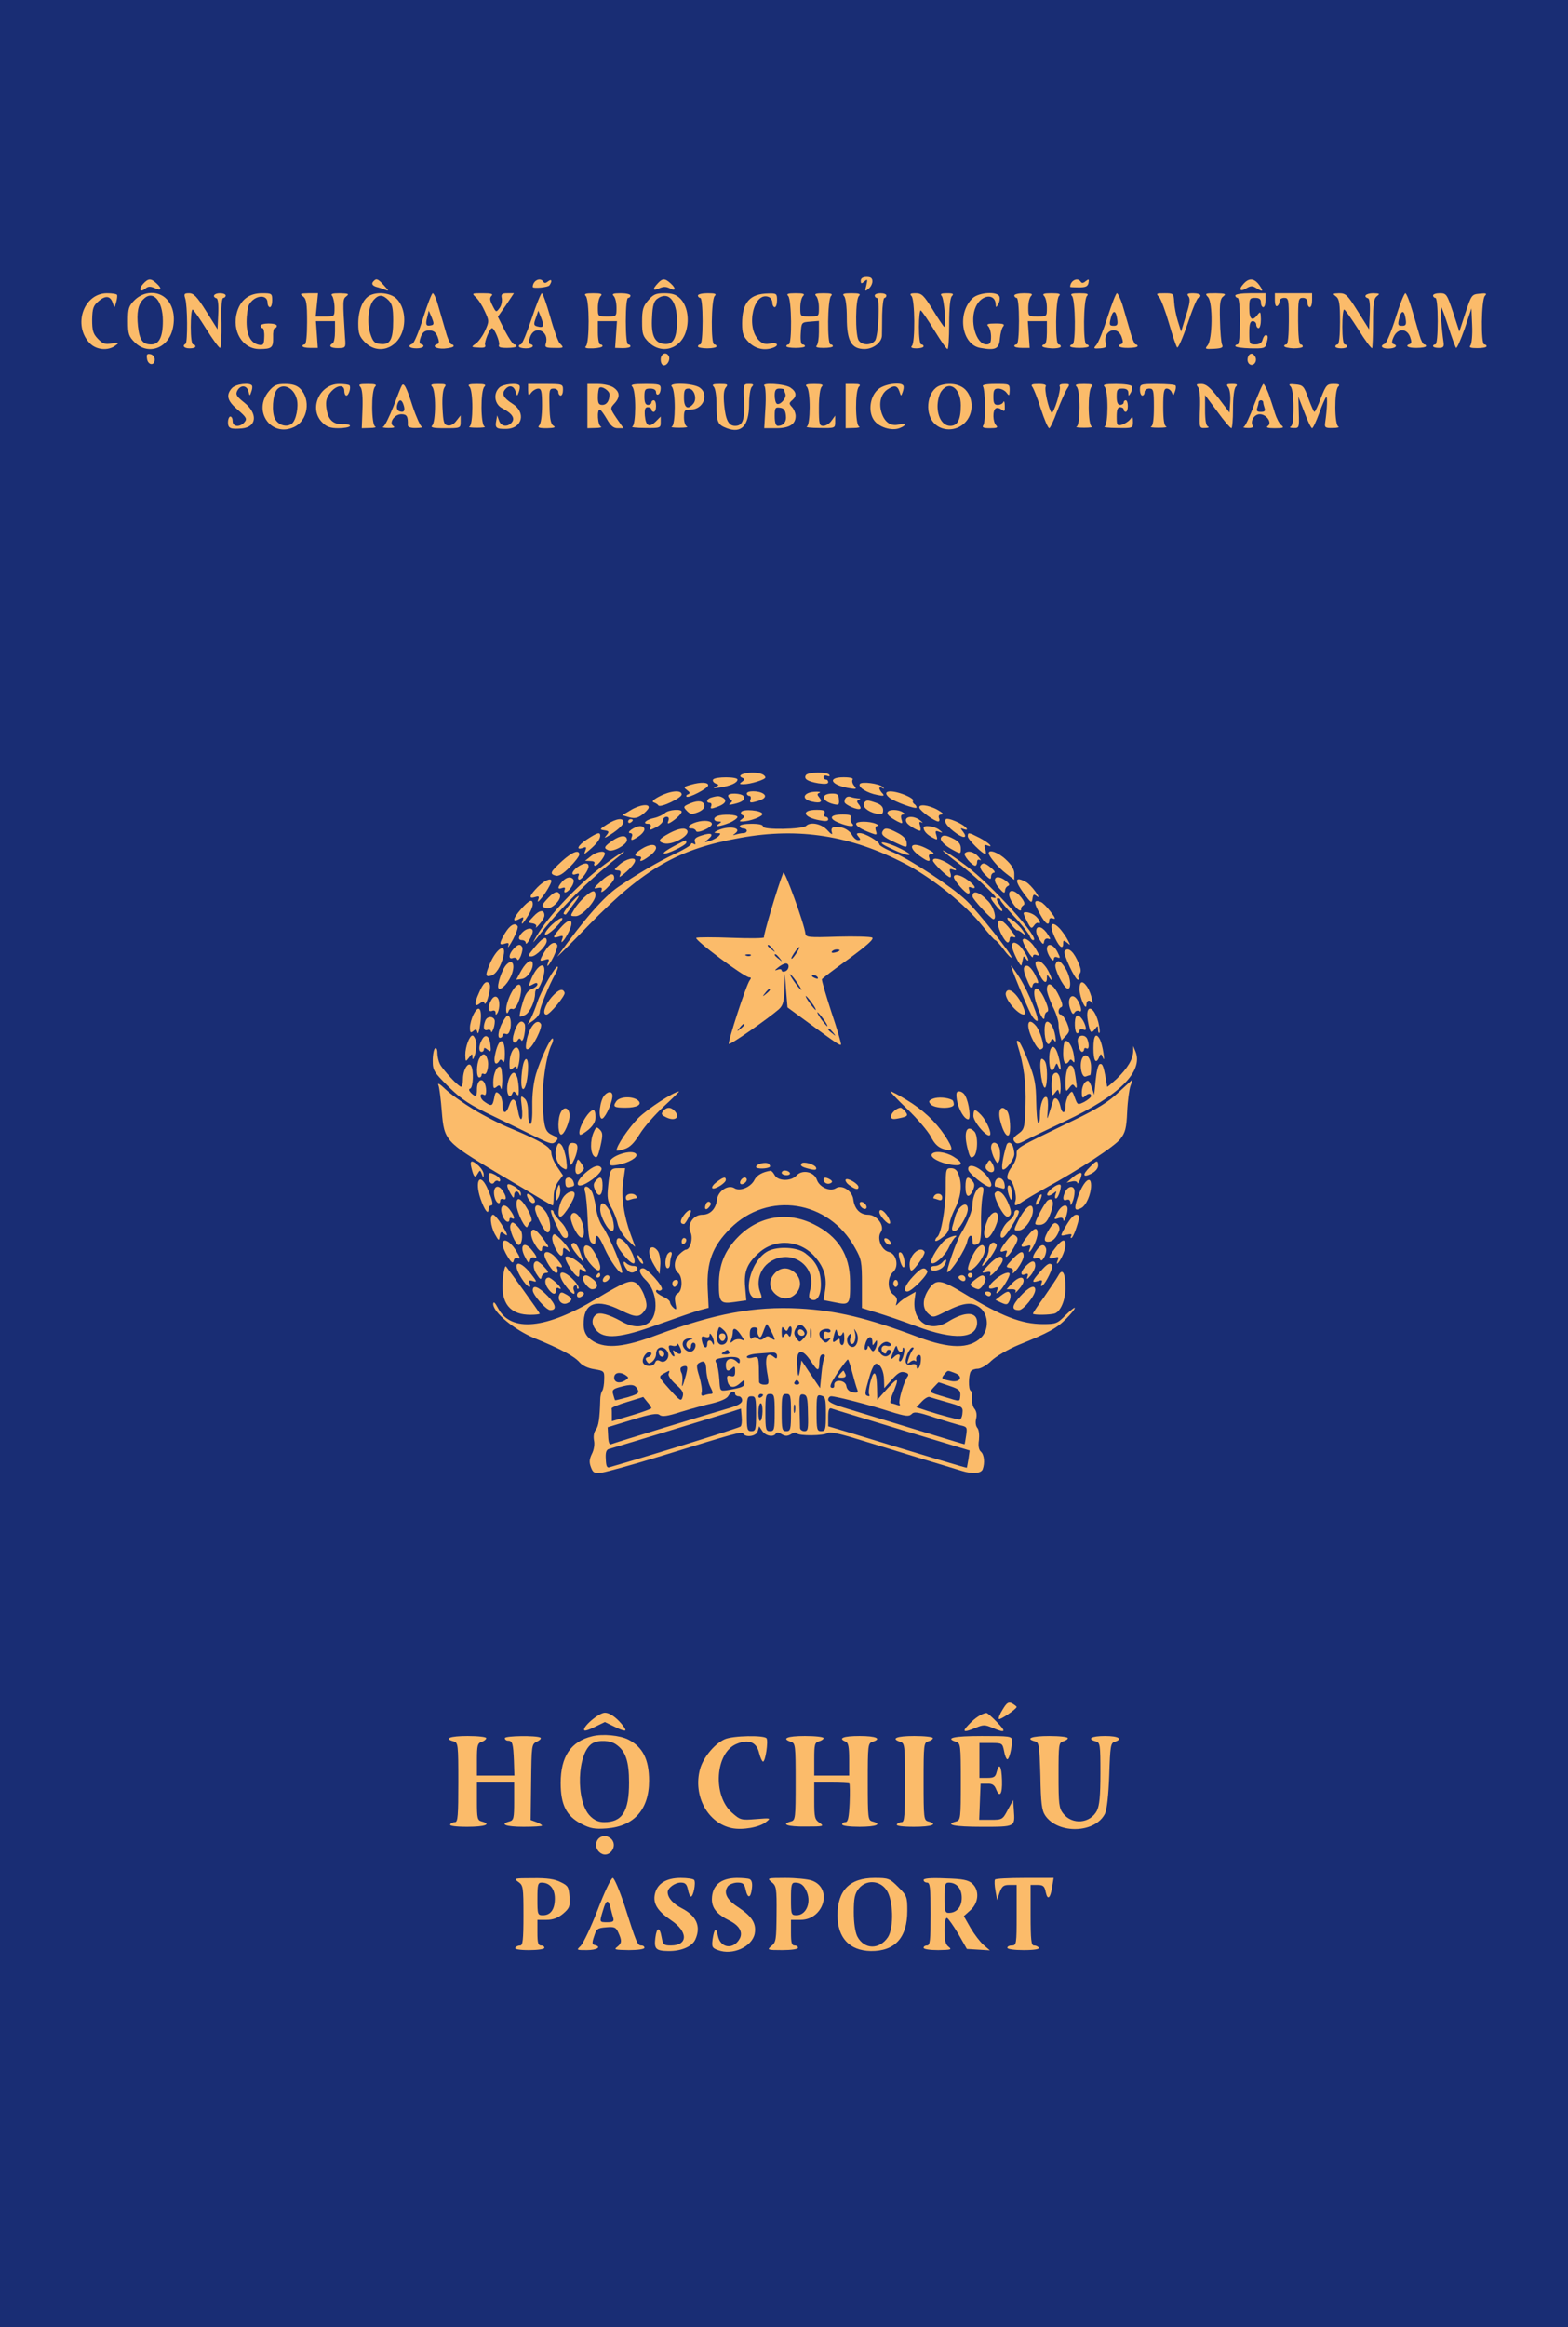 <?xml version="1.0" standalone="no"?>
<!DOCTYPE svg PUBLIC "-//W3C//DTD SVG 20010904//EN"
 "http://www.w3.org/TR/2001/REC-SVG-20010904/DTD/svg10.dtd">
<svg version="1.0" xmlns="http://www.w3.org/2000/svg"
 width="674pt" height="1000pt" viewBox="0 0 674 1000"
 preserveAspectRatio="xMidYMid meet">
<rect width="674pt" height="1000pt" fill="#FBBB6A" />
<g transform="translate(0,1000) scale(0.1,-0.1)"
fill="#192D74" stroke="none">
<path d="M0 5000 l0 -5000 3370 0 3370 0 0 5000 0 5000 -3370 0 -3370 0 0
-5000z m3750 3791 c0 -10 -7 -25 -17 -32 -15 -13 -16 -11 -9 15 6 26 5 28 -8
17 -13 -11 -16 -11 -16 3 0 10 9 16 25 16 18 0 25 -5 25 -19z m-3078 -8 c26
-23 22 -35 -7 -21 -19 8 -28 8 -40 -2 -23 -19 -31 -3 -10 20 22 24 33 25 57 3z
m979 -10 c21 -23 22 -25 4 -18 -11 4 -28 10 -37 12 -19 6 -23 15 -11 26 11 12
19 8 44 -20z m684 17 c5 -8 11 -7 21 1 15 12 19 2 6 -17 -5 -9 -72 -15 -72 -7
0 27 32 43 45 23z m547 -7 c25 -22 23 -36 -3 -22 -16 8 -28 8 -45 0 -28 -12
-31 -5 -7 21 20 22 31 23 55 1z m1763 7 c5 -8 12 -7 22 2 13 10 15 9 12 -7 -3
-16 -12 -20 -42 -20 -20 0 -37 1 -37 2 0 27 32 43 45 23z m768 -15 c20 -28 16
-31 -13 -13 -16 10 -24 10 -41 0 -28 -18 -37 -7 -14 18 24 27 46 25 68 -5z
m-4910 -42 c2 -5 0 -19 -4 -33 -7 -25 -7 -25 -14 -3 -10 32 -31 35 -61 9 -23
-19 -27 -31 -28 -79 0 -47 4 -61 24 -82 21 -22 31 -26 60 -21 32 5 34 4 16 -9
-32 -24 -83 -19 -111 11 -73 78 -25 214 75 214 21 0 41 -3 43 -7z m212 -17
c30 -30 40 -81 26 -134 -22 -81 -106 -109 -162 -53 -26 26 -29 36 -29 91 0 55
3 65 29 91 39 38 100 41 136 5z m171 -53 l49 -78 3 65 c2 39 -1 66 -7 68 -21
7 -11 22 14 22 14 0 25 -4 25 -10 0 -5 -5 -10 -10 -10 -7 0 -10 -39 -8 -107 1
-60 -2 -108 -6 -108 -5 0 -32 37 -60 82 -28 45 -54 82 -58 83 -5 0 -8 -34 -8
-75 0 -43 4 -75 10 -75 6 0 10 -4 10 -9 0 -5 -11 -8 -25 -8 -24 0 -33 11 -17
20 9 7 8 166 -2 195 -6 19 -4 22 17 22 20 0 34 -15 73 -77z m284 47 c0 -16 -4
-30 -10 -30 -5 0 -10 9 -10 19 0 39 -57 33 -80 -9 -5 -10 -10 -43 -10 -73 0
-59 19 -93 55 -99 17 -3 20 3 21 35 1 20 -3 37 -7 37 -5 0 -9 5 -9 10 0 6 16
10 35 10 19 0 35 -4 35 -10 0 -5 -4 -10 -9 -10 -5 0 -8 -18 -7 -40 1 -44 -6
-50 -59 -50 -73 0 -120 79 -96 160 16 53 53 80 107 80 42 0 44 -1 44 -30z
m192 -20 l-5 -50 41 0 c40 0 40 0 40 38 0 20 -5 43 -10 50 -8 9 -1 12 33 12
37 -1 41 -3 28 -13 -16 -12 -16 -17 -6 -177 4 -45 3 -45 -30 -46 -32 0 -43 9
-23 21 6 3 10 26 10 51 l0 44 -41 0 -41 0 4 -57 4 -58 -33 0 c-18 0 -33 3 -33
8 0 4 5 7 10 7 6 0 10 39 10 96 0 80 -3 99 -17 110 -16 12 -13 13 23 14 l41 0
-5 -50z m343 26 c30 -30 41 -87 26 -136 -24 -80 -107 -106 -162 -51 -24 25
-29 37 -29 81 0 55 19 103 47 119 33 19 92 13 118 -13z m179 -31 c9 -30 23
-80 32 -110 8 -30 20 -55 25 -55 5 0 9 -3 9 -7 0 -5 -18 -9 -40 -11 -36 -2
-56 11 -29 20 7 2 7 12 0 31 -8 20 -17 27 -36 27 -19 0 -28 -7 -36 -27 -7 -19
-7 -29 0 -31 22 -7 10 -19 -19 -19 -31 0 -40 11 -17 20 7 3 28 53 46 111 18
58 37 106 41 106 5 0 16 -25 24 -55z m229 44 c-9 -9 -8 -19 4 -42 15 -30 16
-30 30 -11 8 10 12 29 10 42 -4 18 0 22 24 22 l28 0 -34 -51 -35 -50 30 -60
c17 -32 35 -59 40 -59 6 0 10 -3 10 -8 0 -4 -18 -7 -40 -7 -30 0 -39 3 -35 13
5 12 -20 72 -30 72 -10 0 -34 -60 -30 -72 4 -10 -2 -13 -22 -12 -39 2 -40 2
-17 18 11 8 29 33 39 55 18 40 18 42 -1 83 -10 23 -27 50 -38 60 -19 18 -19
18 29 18 37 0 46 -3 38 -11z m252 -90 c15 -55 34 -107 41 -114 20 -20 18 -21
-26 -20 -33 0 -39 3 -34 18 17 54 -47 83 -67 30 -7 -19 -7 -29 0 -31 22 -7 10
-19 -19 -19 -16 0 -30 4 -30 9 0 4 4 8 9 8 5 0 26 50 46 110 20 61 40 110 44
110 4 0 20 -45 36 -101z m217 89 c-7 -7 -12 -29 -12 -50 0 -38 0 -38 40 -38
40 0 40 0 40 38 0 21 -5 43 -12 50 -9 9 -3 12 30 12 23 0 42 -4 42 -10 0 -5
-4 -10 -10 -10 -6 0 -10 -40 -10 -100 0 -60 4 -100 10 -100 6 0 10 -4 10 -8 0
-5 -15 -8 -33 -8 l-33 1 4 58 4 57 -41 0 -41 0 0 -50 c0 -27 5 -50 10 -50 6 0
10 -3 10 -7 0 -5 -19 -9 -41 -10 -30 -1 -38 2 -30 10 15 15 15 199 -1 215 -9
9 -2 12 32 12 34 0 41 -3 32 -12z m342 -11 c29 -29 40 -85 26 -136 -21 -80
-105 -107 -161 -52 -26 26 -29 36 -29 89 0 50 4 66 26 91 22 26 33 31 70 31
34 0 51 -6 68 -23z m148 11 c-15 -15 -17 -208 -2 -208 6 0 10 -4 10 -9 0 -4
-18 -8 -40 -8 -22 0 -40 4 -40 8 0 5 5 9 10 9 6 0 10 40 10 100 0 60 -4 100
-10 100 -5 0 -10 5 -10 10 0 6 19 10 42 10 33 0 39 -3 30 -12z m268 -18 c0
-16 -4 -30 -10 -30 -5 0 -10 9 -10 19 0 10 -7 22 -16 25 -64 25 -100 -128 -42
-186 15 -15 28 -19 49 -14 30 6 40 -8 13 -18 -37 -14 -76 -6 -105 23 -24 25
-29 37 -29 81 0 90 33 128 113 129 35 1 37 -1 37 -29z m112 18 c-7 -7 -12 -29
-12 -50 0 -38 0 -38 40 -38 40 0 40 0 40 38 0 21 -5 43 -12 50 -9 9 -2 12 32
12 34 0 41 -3 32 -12 -15 -15 -17 -208 -2 -208 6 0 10 -3 10 -8 0 -4 -18 -7
-40 -7 -25 0 -36 3 -30 9 6 6 10 32 10 59 l0 48 -37 -3 c-38 -3 -38 -3 -41
-50 -2 -29 1 -48 7 -48 6 0 11 -3 11 -8 0 -4 -18 -7 -40 -7 -22 0 -40 3 -40 7
0 5 5 8 10 8 15 0 13 193 -2 208 -9 9 -2 12 32 12 34 0 41 -3 32 -12z m240 0
c-15 -15 -16 -161 -2 -189 13 -23 53 -25 71 -3 15 18 23 184 8 184 -5 0 -9 5
-9 10 0 6 11 10 25 10 14 0 25 -4 25 -10 0 -5 -4 -10 -8 -10 -5 0 -9 -33 -10
-72 0 -40 -1 -81 -1 -90 -1 -30 -38 -58 -75 -58 -56 0 -76 35 -76 134 0 51 -5
87 -12 94 -9 9 -2 12 32 12 34 0 41 -3 32 -12z m317 -58 c23 -38 46 -72 49
-74 11 -7 1 118 -10 132 -8 9 -3 12 23 12 26 0 30 -3 21 -12 -8 -8 -12 -49
-12 -120 0 -59 -3 -108 -7 -108 -5 0 -30 37 -57 81 -27 44 -53 82 -58 85 -4 3
-8 -29 -8 -70 0 -44 4 -76 10 -76 6 0 10 -4 10 -8 0 -5 -14 -9 -30 -9 -21 0
-27 4 -20 11 14 14 13 199 -2 214 -9 9 -5 12 18 12 26 0 35 -9 73 -70z m287
56 c3 -8 1 -23 -5 -33 -9 -15 -10 -16 -11 -2 -1 50 -61 44 -85 -8 -29 -60 0
-163 45 -163 16 0 20 7 20 33 0 18 -5 38 -12 45 -9 9 -2 12 31 12 34 0 41 -3
33 -13 -6 -7 -12 -30 -14 -52 -3 -45 -20 -52 -85 -40 -80 15 -100 150 -32 214
27 25 106 30 115 7z m136 2 c-7 -7 -12 -29 -12 -50 0 -38 0 -38 40 -38 40 0
40 0 40 38 0 21 -5 43 -12 50 -9 9 -2 12 32 12 34 0 41 -3 32 -12 -15 -15 -17
-208 -2 -208 6 0 10 -4 10 -9 0 -5 -18 -9 -40 -8 -22 1 -40 5 -40 10 0 4 5 7
10 7 6 0 10 23 10 50 l0 50 -41 0 -41 0 4 -57 4 -58 -33 0 c-18 0 -33 3 -33 8
0 4 5 7 10 7 6 0 10 40 10 100 0 60 -4 100 -10 100 -5 0 -10 5 -10 10 0 6 19
10 42 10 33 0 39 -3 30 -12z m240 0 c-15 -15 -17 -208 -2 -208 6 0 10 -3 10
-8 0 -4 -18 -7 -40 -7 -22 0 -40 3 -40 7 0 5 5 8 10 8 15 0 13 193 -2 208 -9
9 -2 12 32 12 34 0 41 -3 32 -12z m152 -35 c8 -27 22 -76 32 -110 9 -35 21
-63 25 -63 5 0 9 -3 9 -7 0 -5 -18 -8 -40 -8 -37 -1 -54 9 -29 17 7 2 7 12 0
31 -20 53 -84 24 -67 -30 5 -14 -1 -18 -25 -20 -29 -2 -30 -1 -16 15 8 9 30
63 48 120 18 56 36 102 40 102 4 0 14 -21 23 -47z m223 10 c1 -21 8 -58 16
-83 l14 -45 21 69 c17 52 19 72 11 82 -9 11 -5 14 20 14 17 0 31 -4 31 -10 0
-5 -4 -10 -9 -10 -5 0 -26 -50 -46 -111 -21 -61 -41 -107 -45 -102 -4 4 -20
51 -35 103 -15 52 -34 103 -42 113 -15 16 -14 17 23 17 38 0 39 -1 41 -37z
m212 24 c-14 -10 -17 -29 -15 -102 1 -50 5 -97 9 -106 6 -12 0 -16 -34 -18
-39 -2 -41 -1 -28 15 21 26 23 183 2 207 -15 16 -13 17 33 17 41 -1 46 -3 33
-13z m181 -17 c0 -16 -4 -30 -10 -30 -5 0 -10 9 -10 20 0 15 -7 20 -25 20 -23
0 -25 -4 -25 -45 0 -48 13 -58 36 -27 12 15 13 13 14 -20 0 -21 -4 -38 -10
-38 -5 0 -10 7 -10 15 0 8 -7 15 -15 15 -11 0 -15 -12 -15 -50 0 -47 1 -50 26
-50 17 0 28 6 31 20 3 11 9 20 14 20 10 0 11 -7 3 -37 -5 -20 -12 -21 -70 -20
-35 1 -64 5 -64 10 0 4 5 7 10 7 6 0 10 40 10 100 0 60 -4 100 -10 100 -5 0
-10 5 -10 10 0 6 28 10 65 10 l65 0 0 -30z m200 0 c0 -16 -4 -30 -10 -30 -5 0
-10 9 -10 20 0 13 -7 20 -20 20 -19 0 -20 -7 -20 -100 0 -60 4 -100 10 -100 6
0 10 -4 10 -9 0 -5 -18 -8 -40 -8 -22 1 -40 5 -40 10 0 4 5 7 10 7 6 0 10 40
10 100 0 93 -1 100 -20 100 -11 0 -20 -6 -20 -14 0 -8 -4 -18 -10 -21 -6 -4
-10 7 -10 24 l0 31 80 0 80 0 0 -30z m196 -47 l49 -78 3 65 c2 39 -1 66 -7 68
-24 8 -9 22 22 22 28 -1 30 -2 15 -13 -13 -11 -16 -31 -16 -115 0 -57 -2 -105
-4 -108 -3 -3 -30 33 -59 80 -30 47 -57 85 -61 86 -5 0 -8 -34 -8 -75 0 -43 4
-75 10 -75 6 0 10 -4 10 -9 0 -5 -11 -8 -25 -8 -14 0 -25 3 -25 8 0 5 5 9 10
9 6 0 10 39 10 96 0 80 -3 99 -17 110 -16 12 -15 13 13 14 29 0 36 -7 80 -77z
m234 5 c12 -40 26 -90 32 -110 6 -21 15 -38 20 -38 4 0 8 -3 8 -7 0 -5 -18 -8
-40 -8 -37 -1 -54 9 -29 17 7 2 7 12 0 31 -14 37 -53 37 -70 0 -9 -19 -9 -29
-2 -31 22 -7 10 -19 -19 -20 -30 -1 -41 12 -17 21 7 3 28 53 46 111 18 58 37
106 42 106 4 0 18 -33 29 -72z m176 -10 l27 -83 26 80 c26 78 27 80 61 83 28
3 33 1 23 -9 -16 -16 -18 -209 -3 -209 6 0 10 -4 10 -8 0 -5 -18 -8 -40 -8
-29 0 -37 3 -29 12 5 7 9 45 7 86 l-3 73 -29 -87 c-17 -48 -33 -85 -37 -83 -3
3 -18 43 -33 90 -15 47 -29 85 -31 85 -5 0 2 -98 10 -150 3 -21 -1 -25 -21
-25 -13 0 -24 3 -24 8 0 4 5 7 10 7 6 0 10 40 10 100 0 60 -4 100 -10 100 -5
0 -10 5 -10 10 0 6 13 10 29 10 28 0 31 -4 57 -82z m-5581 -203 c0 -28 -29
-25 -33 3 -3 19 0 23 15 20 10 -2 18 -12 18 -23z m2209 16 c9 -14 -4 -41 -20
-41 -8 0 -14 10 -14 25 0 25 23 35 34 16z m2523 -7 c8 -21 -13 -42 -28 -27
-13 13 -5 43 11 43 6 0 13 -7 17 -16z m-4314 -121 c3 -5 1 -17 -3 -27 -6 -19
-7 -19 -12 2 -7 27 -34 29 -48 3 -8 -16 -4 -24 30 -51 59 -47 54 -105 -10
-111 -49 -4 -60 0 -60 26 0 14 5 25 10 25 6 0 10 -9 10 -20 0 -25 32 -27 51
-4 12 14 8 21 -29 53 -45 38 -52 63 -25 93 16 18 77 25 86 11z m207 -13 c47
-47 34 -137 -26 -165 -98 -46 -180 69 -108 154 22 26 33 31 70 31 30 0 50 -6
64 -20z m212 14 c8 -8 -3 -44 -13 -44 -5 0 -9 9 -9 20 0 30 -34 25 -60 -7 -17
-22 -21 -37 -17 -67 7 -50 28 -70 72 -69 19 1 32 -3 29 -8 -3 -5 -25 -9 -50
-9 -34 0 -51 6 -69 25 -59 58 -12 165 73 165 21 0 41 -3 44 -6z m110 -6 c-17
-17 -16 -165 1 -171 6 -3 -4 -6 -23 -6 l-35 -1 3 81 c2 52 -1 85 -8 95 -11 12
-6 14 31 14 33 0 40 -3 31 -12z m162 -85 c15 -45 33 -84 39 -87 7 -2 -4 -5
-24 -5 -23 -1 -37 4 -36 12 1 38 -4 47 -28 47 -30 0 -55 -38 -34 -51 9 -6 2
-8 -21 -8 -19 0 -30 3 -23 5 7 3 26 42 44 87 17 45 33 86 36 90 9 15 20 -6 47
-90z m137 83 c-7 -9 -11 -42 -9 -87 3 -63 6 -74 22 -77 12 -3 27 5 37 19 l19
24 0 -27 c0 -28 -1 -28 -67 -28 -52 0 -64 3 -55 12 7 7 12 41 12 83 0 42 -5
76 -12 83 -9 9 -4 12 26 12 32 0 36 -2 27 -14z m171 2 c-17 -17 -16 -165 1
-171 6 -3 -8 -5 -33 -5 -25 0 -39 2 -32 5 16 6 17 154 0 171 -9 9 -2 12 32 12
34 0 41 -3 32 -12z m151 5 c3 -5 1 -17 -3 -28 -7 -19 -7 -19 -14 3 -8 25 -28
29 -45 8 -16 -19 -6 -37 32 -61 59 -37 43 -106 -26 -108 -44 -1 -50 4 -44 35
l4 23 8 -22 c8 -26 37 -30 55 -8 15 18 1 39 -42 61 -32 17 -39 62 -12 88 16
16 79 22 87 9z m187 -18 c0 -14 -4 -25 -10 -25 -5 0 -10 7 -10 15 0 8 -9 15
-20 15 -19 0 -20 -6 -18 -76 1 -56 6 -78 18 -84 10 -7 2 -9 -29 -10 -35 0 -42
3 -33 12 7 7 12 42 12 85 0 61 -3 73 -16 73 -9 0 -23 -8 -30 -17 -12 -16 -13
-15 -14 10 l0 27 75 0 c73 0 75 -1 75 -25z m218 9 c27 -19 28 -41 3 -68 -19
-21 -19 -21 9 -63 l30 -43 -25 0 c-18 0 -30 10 -47 40 -13 22 -26 40 -30 40
-13 0 -9 -68 5 -73 6 -3 -4 -6 -23 -6 l-35 -1 0 95 0 95 45 0 c25 0 56 -7 68
-16z m202 -3 c0 -11 -4 -23 -10 -26 -5 -3 -10 1 -10 9 0 10 -9 16 -25 16 -22
0 -25 -4 -25 -35 0 -24 5 -35 15 -35 8 0 15 5 15 10 0 6 5 10 10 10 6 0 10
-11 10 -25 0 -14 -4 -25 -10 -25 -5 0 -10 5 -10 10 0 6 -7 10 -16 10 -11 0
-14 -9 -12 -37 4 -44 19 -52 47 -24 l21 21 0 -25 c0 -24 -2 -25 -67 -24 -38 0
-62 3 -55 6 16 6 17 154 0 171 -9 9 3 12 55 12 60 0 67 -2 67 -19z m168 3 c41
-29 15 -94 -39 -94 -26 0 -29 -3 -29 -34 0 -19 6 -37 13 -39 6 -3 -8 -5 -33
-5 -25 0 -39 2 -32 5 16 6 17 154 0 171 -19 19 92 16 120 -4z m112 1 c-9 -10
-11 -35 -7 -76 6 -64 19 -89 47 -89 32 0 42 25 38 105 -3 74 -3 75 22 75 19 0
21 -3 12 -12 -7 -7 -12 -40 -12 -77 -1 -91 -33 -125 -96 -101 -39 15 -44 25
-44 101 0 37 -5 70 -12 77 -9 9 -4 12 26 12 33 0 37 -2 26 -15z m278 -1 c26
-18 28 -36 7 -54 -14 -12 -14 -15 0 -30 8 -9 15 -26 15 -38 0 -35 -27 -52 -83
-52 l-52 0 5 86 c3 48 1 89 -4 95 -17 16 88 10 112 -7z m134 4 c-7 -7 -12 -43
-12 -90 0 -71 2 -78 19 -78 11 0 27 10 35 22 l16 22 0 -27 c0 -27 -1 -27 -67
-26 -38 0 -62 3 -55 6 16 6 17 154 0 171 -9 9 -2 12 32 12 34 0 41 -3 32 -12z
m160 0 c-17 -17 -16 -165 1 -171 6 -3 -4 -6 -23 -6 l-35 -1 0 95 0 95 35 0
c26 0 31 -3 22 -12z m191 5 c3 -5 1 -17 -3 -28 -7 -19 -7 -19 -14 3 -9 26 -23
28 -53 7 -27 -19 -37 -59 -23 -101 14 -40 40 -57 75 -48 32 8 33 -4 1 -16 -35
-13 -91 5 -111 37 -24 37 -15 101 20 130 26 23 98 33 108 16z m268 -19 c35
-38 34 -104 -4 -141 -38 -38 -101 -37 -134 1 -41 47 -25 140 27 159 40 14 87
7 111 -19z m189 -1 c-1 -25 -2 -26 -14 -10 -7 9 -23 17 -35 17 -17 0 -21 -6
-21 -35 0 -28 4 -35 19 -35 11 0 22 6 24 13 3 6 6 -1 6 -17 1 -24 -1 -26 -14
-16 -8 6 -19 9 -25 5 -14 -9 -13 -58 2 -73 9 -9 4 -12 -26 -12 -29 0 -36 3
-29 13 10 13 9 150 -2 167 -4 6 15 10 54 10 60 0 61 0 61 -27z m155 16 c-7
-11 12 -97 25 -112 8 -10 43 100 35 113 -3 6 5 10 20 10 24 0 25 -1 11 -22 -8
-13 -27 -56 -42 -95 -14 -40 -30 -73 -34 -73 -5 0 -21 37 -36 83 -14 45 -31
88 -37 95 -7 9 -1 12 27 12 24 0 35 -4 31 -11z m197 -1 c-17 -17 -16 -165 1
-171 6 -3 -8 -5 -33 -5 -25 0 -39 2 -32 5 16 6 17 154 0 171 -9 9 -2 12 32 12
34 0 41 -3 32 -12z m173 2 c3 -5 1 -18 -4 -27 -10 -17 -10 -17 -11 0 0 11 -8
17 -25 17 -22 0 -25 -4 -25 -35 0 -24 5 -35 15 -35 8 0 15 5 15 10 0 6 4 10 9
10 5 0 9 -11 9 -25 0 -14 -4 -25 -9 -25 -5 0 -9 5 -9 10 0 6 -7 10 -15 10 -11
0 -15 -11 -15 -41 0 -37 2 -40 23 -34 12 4 28 14 35 23 10 14 12 12 12 -11 0
-27 -1 -27 -67 -26 -38 0 -62 3 -55 6 16 6 17 154 0 171 -9 9 2 12 49 12 34 0
65 -4 68 -10z m188 3 c3 -5 1 -17 -3 -27 -6 -17 -7 -18 -13 -3 -3 9 -13 17
-22 17 -12 0 -15 -15 -15 -79 0 -54 4 -81 13 -84 6 -3 -8 -5 -33 -5 -25 0 -39
2 -32 5 8 3 12 30 12 84 0 72 -2 79 -20 79 -11 0 -20 -7 -20 -15 0 -8 -4 -15
-10 -15 -5 0 -10 11 -10 25 0 24 2 25 74 25 41 0 77 -3 79 -7z m185 -54 l47
-62 3 47 c2 27 -2 54 -9 62 -9 12 -6 14 17 14 22 0 25 -3 16 -12 -7 -7 -12
-44 -12 -95 0 -46 -3 -83 -7 -83 -5 1 -32 32 -60 71 l-53 71 0 -65 c0 -43 4
-67 13 -70 6 -3 1 -6 -13 -6 -25 -1 -25 -1 -22 80 2 52 -1 85 -8 95 -10 12 -8
14 14 14 20 0 37 -14 74 -61z m215 19 c8 -24 21 -61 27 -83 7 -22 19 -46 28
-52 13 -11 9 -13 -29 -13 -28 0 -39 3 -30 9 21 13 -4 51 -34 51 -24 0 -42 -30
-30 -50 4 -6 -5 -10 -22 -9 -15 0 -23 3 -16 5 6 3 26 45 44 95 19 49 36 89 40
89 3 0 13 -19 22 -42z m171 -20 c12 -32 23 -58 26 -58 3 0 16 27 28 60 22 56
26 60 55 60 24 0 28 -3 19 -12 -17 -17 -16 -165 1 -171 6 -3 -4 -6 -24 -6 -32
-1 -36 2 -33 22 9 63 11 118 4 110 -4 -4 -18 -36 -30 -70 -13 -35 -26 -63 -30
-63 -4 0 -19 30 -33 68 l-26 67 2 -68 c2 -66 1 -67 -23 -66 -14 0 -19 3 -12 6
8 3 12 29 12 82 0 48 -5 82 -12 90 -11 10 -6 12 21 9 32 -3 36 -7 55 -60z
m-2350 -1614 c9 -3 16 -10 16 -15 0 -9 -64 -29 -95 -29 -17 0 -18 2 -5 11 11
8 12 12 2 16 -38 15 42 32 82 17z m291 -4 c3 -6 -1 -7 -9 -4 -9 3 -16 1 -16
-5 0 -6 5 -11 10 -11 6 0 10 -5 10 -11 0 -8 -14 -9 -42 -5 -47 8 -64 19 -54
35 9 14 93 15 101 1z m-395 -20 c0 -14 -30 -27 -75 -34 -25 -4 -33 -3 -21 2
18 8 18 9 2 15 -9 4 -14 11 -11 17 8 13 105 13 105 0z m495 0 c-4 -6 -1 -18 7
-27 12 -15 9 -15 -27 -9 -75 14 -89 46 -19 46 29 0 43 -4 39 -10z m-621 -25
c-1 -13 -86 -57 -93 -48 -3 3 0 8 7 10 10 4 8 8 -5 18 -16 12 -15 14 17 23 42
12 75 11 74 -3z m751 -7 c7 -8 6 -9 -2 -4 -7 4 -13 3 -13 -1 0 -5 6 -15 13
-22 10 -11 6 -13 -22 -7 -43 8 -84 33 -75 47 7 12 84 2 99 -13z m-865 -32 c0
-15 -92 -59 -100 -47 -3 5 -12 10 -20 13 -10 3 -2 12 25 26 46 24 95 29 95 8z
m350 4 c19 -12 5 -26 -33 -35 -22 -6 -26 -4 -21 9 3 9 1 16 -5 16 -6 0 -11 5
-11 10 0 13 50 13 70 0z m242 3 c-10 -4 -10 -8 -1 -19 17 -20 6 -27 -30 -19
-52 11 -37 43 19 43 14 0 19 -2 12 -5z m368 -9 c22 -9 38 -20 35 -24 -3 -5 -1
-11 5 -15 5 -3 10 -10 10 -15 0 -10 -96 25 -117 42 -36 30 4 37 67 12z m-694
-5 c9 -15 -5 -26 -41 -34 -20 -5 -26 -4 -16 3 9 7 10 12 2 16 -6 4 -11 11 -11
17 0 13 57 11 66 -2z m410 -15 c2 -23 -1 -25 -25 -19 -51 13 -54 45 -3 45 22
0 27 -5 28 -26z m-497 7 c18 -12 7 -27 -28 -39 -25 -9 -29 -8 -24 4 3 8 0 14
-6 14 -18 0 -13 18 7 23 28 8 36 7 51 -2z m579 -2 c11 0 13 -2 4 -6 -10 -4
-10 -8 -1 -19 7 -8 10 -17 7 -19 -9 -9 -68 17 -68 29 0 18 12 27 28 21 7 -3
21 -5 30 -6z m-660 -30 c2 -10 -8 -21 -27 -29 -26 -10 -33 -10 -47 4 -19 19
-18 21 16 35 33 13 54 9 58 -10z m738 11 c20 -7 30 -17 30 -31 0 -18 -5 -20
-31 -15 -35 8 -60 30 -51 45 9 14 15 14 52 1z m-978 -22 c-2 -6 -15 -20 -29
-30 -18 -13 -31 -16 -54 -10 l-30 9 35 21 c38 24 84 30 78 10z m1242 -8 c21
-12 28 -19 18 -20 -11 0 -15 -5 -12 -15 4 -8 2 -15 -3 -15 -15 0 -76 44 -81
58 -6 18 38 14 78 -8z m-1100 -8 c0 -9 -25 -33 -49 -47 -11 -6 -13 -4 -8 8 4
11 1 17 -8 17 -8 0 -15 -7 -15 -15 0 -8 -13 -21 -30 -30 -26 -13 -29 -14 -24
0 4 10 0 15 -11 15 -26 0 -8 18 27 25 18 4 38 14 46 21 15 15 72 19 72 6z
m347 -9 c4 -11 -54 -33 -87 -33 -13 0 -13 1 0 11 11 8 12 12 2 16 -6 2 -9 9
-6 14 8 14 87 7 91 -8z m267 2 c-4 -8 -1 -15 5 -15 6 0 11 -5 11 -11 0 -8 -12
-9 -37 -4 -72 13 -81 45 -13 45 31 0 38 -3 34 -15z m336 5 c11 -7 12 -10 2
-10 -9 0 -11 -7 -7 -21 6 -19 5 -20 -17 -9 -35 19 -48 31 -42 41 7 12 45 11
64 -1z m-710 -21 c0 -5 -16 -17 -35 -25 -40 -16 -68 -19 -45 -4 13 8 12 10 -2
10 -21 0 -24 16 -5 23 23 10 87 7 87 -4z m487 -3 c-3 -7 0 -19 6 -25 16 -16
-16 -14 -59 4 -44 18 -36 35 18 35 30 0 39 -3 35 -14z m299 -12 c10 -8 13 -12
5 -8 -10 5 -11 1 -6 -15 3 -11 3 -21 0 -21 -11 0 -50 23 -57 34 -18 27 26 36
58 10z m199 -34 c4 -6 -1 -7 -12 -3 -16 6 -16 5 -4 -10 21 -27 6 -32 -27 -9
-39 28 -55 49 -47 61 6 11 78 -20 90 -39z m-1475 27 c0 -12 -30 -39 -70 -62
-13 -7 -13 -6 -2 7 11 14 10 17 -10 20 -22 3 -21 5 12 26 39 25 70 29 70 9z
m40 9 c0 -3 -4 -8 -10 -11 -5 -3 -10 -1 -10 4 0 6 5 11 10 11 6 0 10 -2 10 -4z
m340 -17 c0 -15 -64 -43 -68 -30 -2 6 -10 11 -18 11 -26 0 -14 17 19 27 34 10
67 6 67 -8z m705 1 c11 -5 14 -9 7 -9 -9 -1 -11 -8 -7 -21 6 -18 4 -19 -20
-10 -43 16 -65 30 -65 40 0 12 57 12 85 0z m-485 -12 c0 -15 169 -12 185 3 19
19 66 9 91 -18 16 -18 24 -22 20 -11 -7 23 5 29 42 22 17 -4 35 -16 43 -30 7
-13 19 -24 27 -24 12 0 12 3 2 15 -10 12 -9 15 6 15 22 0 84 -36 84 -49 0 -4
28 -21 63 -35 77 -34 246 -145 309 -204 50 -47 203 -240 196 -247 -2 -3 -18
13 -34 35 -16 22 -32 40 -36 40 -4 0 -28 28 -55 61 -70 89 -215 206 -330 266
-235 123 -459 158 -709 113 -269 -48 -414 -131 -651 -373 -81 -84 -143 -145
-137 -137 116 161 198 255 262 299 82 56 171 108 245 143 37 17 67 36 67 40 0
5 5 6 12 2 7 -5 9 -2 5 9 -4 12 3 19 29 27 42 14 55 6 28 -16 -18 -14 -18 -15
6 -8 13 4 30 13 38 20 11 12 11 14 -5 14 -15 1 -15 2 -3 9 46 25 116 16 79
-11 -11 -8 -10 -8 4 -4 10 3 25 6 33 6 8 0 14 5 14 10 0 6 -7 10 -15 10 -8 0
-15 5 -15 10 0 6 23 10 50 10 33 0 50 -4 50 -12z m-510 -12 c0 -7 -11 -21 -25
-30 -30 -20 -36 -20 -29 -1 4 9 0 15 -7 15 -21 1 21 30 43 30 10 0 18 -6 18
-14z m1266 -1 c18 -14 18 -15 0 -9 -15 6 -17 3 -11 -15 6 -21 5 -22 -17 -10
-23 12 -38 28 -38 42 0 13 46 7 66 -8z m-1082 -4 c13 -21 -64 -64 -99 -55 -30
8 -25 18 23 44 40 21 68 25 76 11z m904 -10 c24 -12 38 -27 39 -40 2 -26 3
-26 -52 0 -49 23 -60 33 -50 49 9 14 21 13 63 -9z m-1278 -13 c-1 -15 -16 -35
-48 -62 -22 -19 -23 -19 -16 -1 6 14 4 17 -9 12 -34 -13 -24 10 16 36 46 30
57 33 57 15z m1630 -8 c39 -20 65 -45 34 -33 -13 5 -15 2 -9 -15 3 -12 4 -22
1 -22 -13 0 -76 63 -76 76 0 18 3 18 50 -6z m-1515 -10 c0 -19 -58 -52 -79
-44 -23 9 -20 16 17 42 35 24 62 25 62 2z m1405 5 c21 -11 30 -23 30 -41 0
-24 -1 -24 -29 -9 -38 19 -63 44 -56 56 8 13 22 11 55 -6z m-1150 -16 c0 -11
-89 -54 -97 -46 -3 3 17 17 44 31 57 30 53 29 53 15z m960 -50 c0 -9 -32 1
-87 28 -58 27 -35 32 27 6 33 -15 60 -30 60 -34z m-1090 27 c0 -8 -13 -24 -29
-35 -31 -23 -46 -27 -36 -11 3 6 -1 10 -9 10 -24 0 -19 13 12 32 33 21 62 23
62 4z m1170 -6 c24 -13 29 -19 16 -20 -12 0 -16 -5 -12 -15 7 -20 -4 -19 -34
2 -68 46 -43 73 30 33z m160 -68 c113 -84 328 -322 291 -322 -5 0 -12 8 -15
18 -4 10 -33 48 -66 83 -33 35 -60 67 -60 72 0 4 -5 7 -11 7 -7 0 -5 -10 6
-26 26 -39 11 -39 -19 1 -17 21 -21 32 -11 29 8 -3 15 -4 15 -1 0 10 -109 110
-164 150 -28 21 -55 43 -61 49 -15 15 43 -21 95 -60z m-1660 46 c0 -7 -18 -31
-41 -54 -28 -29 -47 -40 -60 -37 -28 8 -24 16 26 62 44 40 75 52 75 29z m110
4 c0 -13 -31 -52 -41 -52 -6 0 -7 5 -4 10 3 6 -4 10 -17 10 l-23 1 24 19 c23
20 61 27 61 12z m50 -20 c-122 -96 -248 -221 -343 -344 -19 -23 -19 -23 -2 7
51 88 178 223 288 306 77 58 125 84 57 31z m1556 6 c10 -12 13 -18 7 -14 -8 4
-13 1 -13 -8 0 -9 -4 -16 -8 -16 -14 0 -53 46 -45 53 13 14 40 7 59 -15z m118
-12 c24 -22 36 -42 36 -60 l0 -27 -35 27 c-33 25 -75 74 -75 88 0 18 43 2 74
-28z m-1594 -4 c0 -10 -18 -32 -48 -57 -20 -16 -22 -17 -16 -2 4 12 1 17 -12
17 -16 1 -15 5 9 25 27 24 67 34 67 17z m1346 -13 c35 -22 45 -36 18 -25 -12
4 -14 1 -9 -14 4 -11 3 -20 -1 -20 -11 0 -74 62 -74 72 0 15 32 8 66 -13z
m-1546 -12 c0 -16 -29 -57 -40 -57 -5 0 -7 7 -4 15 5 11 2 13 -10 9 -24 -9
-19 12 6 30 27 19 48 21 48 3z m1731 -7 c13 -10 18 -19 12 -20 -7 0 -13 -8
-13 -17 0 -14 -5 -13 -26 9 -15 14 -23 31 -20 37 10 16 20 14 47 -9z m-799
-282 c2 -16 15 -17 138 -13 75 2 142 0 149 -4 9 -6 -21 -33 -100 -91 -63 -45
-115 -85 -116 -88 -2 -4 17 -68 41 -142 25 -74 43 -136 41 -139 -5 -4 -15 2
-140 94 l-90 66 -6 72 -5 72 -2 -66 c-2 -54 -6 -69 -24 -86 -46 -40 -210 -155
-215 -149 -6 6 75 256 90 274 6 8 6 12 -2 12 -21 0 -241 164 -228 170 7 3 76
3 154 0 77 -3 139 -2 137 2 -4 6 58 216 83 278 5 14 91 -222 95 -262z m-822
238 c0 -7 -14 -25 -31 -42 -17 -17 -28 -22 -24 -12 5 13 2 16 -17 12 -19 -5
-17 0 16 30 37 34 56 38 56 12z m1520 -8 c32 -23 40 -41 15 -32 -11 5 -13 2
-9 -10 3 -9 2 -16 -4 -16 -12 0 -62 57 -62 71 0 16 30 10 60 -13z m-1695 2 c3
-5 0 -18 -7 -29 -15 -25 -39 -36 -31 -15 4 10 0 12 -11 8 -21 -8 -20 4 1 28
18 20 38 23 48 8z m1860 -6 c14 -11 16 -18 8 -21 -7 -3 -13 -12 -13 -21 -1
-13 -7 -10 -25 11 -37 42 -14 65 30 31z m-1955 0 c0 -10 -22 -48 -43 -74 -13
-16 -18 -19 -14 -7 6 15 3 17 -13 12 -29 -9 -25 6 11 43 28 28 59 42 59 26z
m2040 -4 c10 -5 29 -25 41 -42 14 -20 17 -28 7 -20 -14 11 -17 10 -20 -10 -3
-21 -6 -19 -36 21 -43 59 -40 77 8 51z m-2003 -56 c7 -20 -36 -62 -57 -57 -26
7 -25 11 7 45 27 28 43 32 50 12z m153 0 c0 -28 -59 -91 -85 -91 -25 0 -25 0
-7 29 18 32 67 78 83 78 5 0 9 -7 9 -16z m1689 -28 c23 -24 37 -76 21 -76 -10
0 -90 87 -90 98 0 29 30 20 69 -22z m141 17 c14 -18 17 -29 9 -33 -6 -4 -10
-10 -10 -14 3 -18 -17 -6 -36 23 -36 53 -3 74 37 24z m-1926 -30 c-15 -21 -29
-40 -31 -42 -2 -2 -6 -1 -10 2 -6 6 54 77 65 77 2 0 -8 -17 -24 -37z m-174 1
c0 -9 -9 -32 -21 -50 -22 -36 -32 -44 -22 -18 5 14 3 15 -15 5 -32 -17 -28 2
9 44 34 38 49 44 49 19z m2184 10 c8 -3 27 -22 42 -42 20 -25 23 -34 11 -29
-11 4 -17 1 -17 -8 0 -26 -16 -16 -38 24 -30 53 -30 67 2 55z m-2134 -58 c0
-8 -9 -24 -21 -37 -11 -13 -18 -19 -15 -12 4 7 -3 13 -15 15 -21 3 -21 4 5 31
26 28 46 29 46 3z m2112 -3 c10 -9 18 -21 18 -26 0 -6 -3 -7 -7 -4 -3 4 -12
-1 -18 -10 -11 -15 -14 -14 -29 15 -9 17 -16 33 -16 37 0 11 34 4 52 -12z
m-2065 -50 c-20 -20 -40 -33 -44 -29 -4 4 9 23 30 43 50 45 62 33 14 -14z
m2009 -11 c17 -26 17 -26 -1 -12 -10 8 -20 14 -22 12 -5 -3 -43 43 -43 52 0
13 49 -26 66 -52z m-1951 -6 c-18 -37 -40 -61 -28 -30 5 13 2 15 -15 9 -29 -9
-28 -2 9 40 40 45 59 34 34 -19z m1901 6 c20 -25 23 -34 11 -29 -11 4 -17 1
-17 -8 0 -8 -4 -15 -8 -15 -12 0 -42 56 -42 79 0 28 22 18 56 -27z m-2121 18
c3 -5 -6 -31 -20 -57 -14 -26 -24 -40 -21 -30 5 15 2 17 -14 12 -23 -7 -24 -2
-9 28 25 48 51 67 64 47z m2332 -12 c11 -13 26 -34 33 -48 12 -23 12 -24 -3
-11 -15 12 -17 11 -17 -3 0 -27 -15 -18 -33 19 -30 62 -19 85 20 43z m-53 -24
c13 -19 13 -22 2 -18 -9 3 -16 -2 -18 -12 -2 -15 -6 -13 -21 10 -20 30 -16 59
7 50 8 -3 22 -16 30 -30z m-2214 14 c-1 -18 -29 -66 -30 -50 0 6 -7 12 -15 12
-19 0 -19 14 1 34 19 19 44 21 44 4z m60 -42 c0 -19 -46 -66 -66 -66 -14 0
-15 3 -3 18 45 59 69 76 69 48z m2103 -35 c15 -26 16 -30 2 -25 -9 4 -15 1
-15 -7 0 -8 -11 4 -24 26 -13 22 -22 43 -20 47 8 13 38 -8 57 -41z m-2058 19
c3 -5 -4 -27 -15 -50 -20 -40 -35 -55 -23 -24 5 13 2 15 -16 9 -21 -6 -22 -5
-11 17 26 49 52 69 65 48z m1981 2 c15 -10 44 -55 44 -67 0 -5 -5 -3 -10 5 -5
8 -10 12 -11 8 -1 -5 -3 -12 -4 -18 -1 -5 -3 -13 -4 -17 -3 -13 -40 61 -41 80
0 18 8 21 26 9z m-2132 -11 c4 -5 1 -22 -5 -38 -6 -15 -13 -23 -16 -16 -2 7
-11 9 -19 6 -19 -7 -18 16 3 39 18 20 29 23 37 9z m2301 -21 c13 -26 14 -29 0
-24 -9 4 -15 1 -15 -7 -1 -21 -30 21 -30 43 0 28 28 21 45 -12z m-2381 -18
c-11 -46 -32 -79 -54 -85 -24 -6 -25 2 -5 50 29 69 73 95 59 35z m2466 -17
c16 -34 19 -49 11 -59 -6 -7 -8 -16 -4 -19 3 -4 2 -7 -4 -7 -12 0 -64 111 -57
122 12 19 34 5 54 -37z m-2429 -58 c-12 -37 -47 -75 -58 -64 -9 10 15 83 34
102 24 25 38 4 24 -38z m89 39 c0 -27 -26 -61 -48 -63 l-23 -3 22 40 c22 39
49 54 49 26z m2210 -18 c20 -33 29 -67 10 -38 -8 13 -10 12 -10 -2 0 -29 -15
-21 -33 17 -21 44 -21 55 -2 55 8 0 24 -15 35 -32z m80 0 c23 -37 27 -92 8
-86 -18 6 -58 87 -51 104 8 22 22 17 43 -18z m-2240 -7 c0 -27 -21 -81 -31
-81 -5 0 -9 -8 -9 -19 0 -33 -22 -81 -42 -92 -11 -6 -22 -9 -24 -7 -2 3 3 28
12 57 11 38 21 54 40 61 13 5 24 14 24 20 0 8 -6 8 -20 0 -18 -10 -19 -8 -10
14 22 60 60 90 60 47z m46 -18 c-26 -46 -66 -144 -66 -162 0 -9 -12 -24 -26
-35 l-26 -18 15 28 c8 16 20 47 27 68 15 47 80 160 87 152 3 -2 -2 -17 -11
-33z m1997 -15 c40 -64 91 -191 74 -185 -7 2 -18 14 -25 28 -21 40 -90 209
-86 209 2 0 19 -24 37 -52z m67 12 c15 -29 16 -38 6 -34 -9 3 -16 -2 -18 -13
-3 -13 -9 -8 -21 21 -21 47 -21 66 -2 66 8 0 24 -18 35 -40z m-2345 -40 c3 -5
1 -29 -6 -52 -6 -24 -14 -37 -16 -30 -4 10 -8 10 -19 1 -25 -20 -27 -3 -5 45
19 45 34 56 46 36z m2569 -12 c8 -13 17 -36 20 -53 4 -16 3 -24 0 -17 -8 18
-24 15 -24 -5 -1 -33 -29 30 -30 65 0 37 13 41 34 10z m-2434 -10 c0 -36 -23
-89 -36 -84 -7 3 -15 0 -17 -7 -10 -27 -16 2 -7 32 19 66 60 107 60 59z m2311
-25 c16 -32 19 -48 11 -51 -15 -5 -16 -32 -1 -32 5 0 17 -16 25 -35 13 -33 13
-37 -4 -56 l-19 -20 -7 23 c-3 13 -6 34 -6 48 0 14 -11 48 -25 75 -13 28 -25
60 -25 73 0 38 27 25 51 -25z m-2124 11 c4 -12 -64 -94 -78 -94 -20 0 -7 41
22 75 30 34 49 40 56 19z m1964 -45 c11 -23 18 -43 15 -46 -18 -18 -93 66 -82
92 9 25 42 1 67 -46z m101 14 c14 -32 17 -48 9 -51 -6 -2 -11 -11 -11 -20 0
-26 -17 -1 -34 51 -27 80 3 95 36 20z m-2346 -16 c1 -14 -3 -32 -7 -39 -7 -11
-9 -11 -9 1 0 7 -6 11 -15 7 -18 -6 -20 16 -4 45 14 27 34 19 35 -14z m2482
21 c17 -22 26 -62 12 -53 -7 4 -16 2 -21 -6 -6 -10 -11 -6 -18 14 -16 42 3 74
27 45z m-2564 -110 c-4 -29 -9 -45 -12 -35 -3 14 -7 16 -18 6 -11 -9 -14 -7
-14 15 0 15 7 41 16 58 23 45 38 23 28 -44z m2657 10 c5 -22 8 -43 5 -46 -3
-3 -6 3 -6 14 -1 18 -1 18 -14 1 -16 -21 -21 -16 -30 36 -13 73 25 69 45 -5z
m-2527 -26 c-4 -21 -11 -29 -20 -25 -8 3 -14 0 -14 -6 0 -6 -5 -11 -11 -11
-14 0 -4 46 18 79 13 20 17 22 24 9 5 -9 6 -30 3 -46z m2471 11 c5 -18 3 -22
-9 -17 -9 3 -16 1 -16 -5 0 -6 -4 -11 -10 -11 -11 0 -14 63 -3 74 9 9 29 -13
38 -41z m-2539 24 c2 -7 0 -24 -5 -38 -5 -13 -10 -19 -10 -12 -1 7 -8 10 -16
7 -16 -6 -20 12 -9 40 7 19 33 21 40 3z m129 -17 c3 -5 3 -26 -1 -46 -4 -22
-10 -31 -14 -24 -5 9 -9 9 -14 1 -14 -21 -26 -11 -20 17 13 54 34 77 49 52z
m70 0 c9 -14 -36 -103 -54 -108 -11 -4 -13 3 -8 33 10 60 45 103 62 75z m2127
-7 c18 -20 39 -89 30 -97 -12 -13 -22 -4 -42 34 -32 63 -24 104 12 63z m67 4
c6 -8 14 -29 17 -48 4 -23 3 -30 -4 -21 -7 11 -11 10 -16 -4 -11 -27 -26 1
-26 49 0 38 10 47 29 24z m-2473 -70 c3 -13 1 -39 -4 -58 -6 -19 -11 -26 -11
-15 -1 20 -1 20 -16 0 -14 -18 -14 -17 -15 13 0 35 18 83 31 83 5 0 11 -11 15
-23z m62 -17 c3 -30 2 -32 -12 -21 -11 9 -16 10 -16 2 0 -6 -4 -11 -10 -11
-13 0 -13 26 1 51 15 29 33 18 37 -21z m2566 24 c9 -24 7 -46 -4 -39 -5 3 -10
1 -10 -4 0 -6 -4 -11 -9 -11 -11 0 -24 48 -16 60 9 15 32 12 39 -6z m54 -1 c5
-10 12 -36 15 -58 4 -27 4 -33 -2 -20 -8 18 -9 19 -16 3 -14 -34 -25 -17 -25
37 0 55 11 70 28 38z m-2356 -20 c-24 -44 -45 -187 -39 -267 6 -97 11 -110 44
-125 23 -10 24 -14 12 -26 -13 -13 -22 -11 -74 14 -33 16 -118 58 -189 92
-109 52 -140 73 -198 129 -64 64 -68 70 -68 113 0 25 5 49 10 52 6 4 10 -5 10
-20 0 -15 5 -36 11 -48 14 -26 80 -97 91 -97 4 0 8 15 8 33 0 40 23 77 35 57
12 -19 9 -94 -4 -98 -7 -2 -6 -8 3 -18 21 -20 26 -18 26 15 0 34 18 51 31 30
12 -19 11 -62 0 -54 -21 12 -20 -15 1 -29 31 -22 35 -20 42 15 5 27 8 30 21
19 8 -7 15 -28 15 -46 0 -42 15 -44 29 -3 13 39 29 30 37 -22 10 -58 24 -47
17 14 -6 48 -5 51 10 38 12 -9 17 -29 17 -62 0 -27 4 -49 10 -49 6 0 9 32 8
78 -1 48 5 99 16 137 20 65 64 160 72 152 3 -3 1 -14 -4 -24z m-202 -41 c0
-30 -3 -42 -9 -33 -6 9 -11 10 -15 2 -14 -22 -25 -10 -19 22 15 79 43 85 43 9z
m2251 -35 c27 -69 32 -96 33 -169 1 -47 4 -90 9 -94 4 -4 7 12 7 35 0 45 15
85 29 76 5 -2 7 -26 5 -52 -4 -48 -4 -48 7 -13 6 19 13 41 15 48 6 23 24 12
31 -18 7 -38 23 -39 23 -2 0 16 7 37 14 48 14 18 15 18 26 -13 12 -32 12 -32
41 -18 16 9 29 20 29 25 0 14 -14 12 -28 -2 -9 -9 -12 -5 -12 19 0 17 7 36 15
43 12 10 16 8 25 -15 5 -14 11 -32 12 -38 1 -7 4 19 7 57 4 41 11 71 18 73 13
5 18 -10 32 -97 1 -2 19 14 42 35 46 45 69 83 70 117 l0 23 10 -24 c34 -86
-70 -189 -301 -298 -74 -35 -151 -72 -172 -83 -30 -16 -38 -17 -47 -6 -9 11
-6 18 16 34 26 19 28 24 31 123 3 96 -7 172 -34 258 -5 16 -4 22 4 17 6 -3 25
-43 43 -89z m195 27 c4 -26 3 -35 -4 -25 -7 9 -12 10 -16 2 -15 -23 -26 -9
-26 32 0 24 3 47 7 51 12 12 34 -20 39 -60z m-2383 17 c2 -11 1 -35 -3 -53 -4
-18 -8 -27 -9 -19 -1 11 -4 11 -16 1 -13 -11 -15 -8 -15 19 0 56 32 94 43 52z
m2316 -18 c13 -45 14 -78 1 -48 -7 18 -8 19 -15 3 -13 -33 -25 -18 -25 32 0
62 24 69 39 13z m-2454 -14 c9 -26 -2 -72 -15 -64 -6 3 -10 1 -10 -4 0 -6 -4
-11 -10 -11 -13 0 -13 56 0 81 14 25 27 24 35 -2z m2595 -35 c0 -19 -2 -34 -4
-34 -2 0 -11 -3 -19 -6 -18 -7 -29 52 -15 79 14 27 38 3 38 -39z m-2420 2 c0
-47 -11 -96 -21 -96 -10 0 -11 39 -3 93 8 46 24 49 24 3z m2224 18 c11 -28 7
-119 -5 -107 -14 14 -25 123 -11 123 5 0 13 -7 16 -16z m-2335 -77 c-1 -29 -3
-44 -6 -34 -4 14 -8 16 -19 6 -12 -9 -14 -6 -14 20 0 38 17 74 31 66 5 -4 8
-30 8 -58z m2455 55 c3 -5 8 -29 11 -53 5 -32 4 -40 -4 -29 -9 13 -12 12 -25
-5 -15 -19 -15 -18 -16 22 0 60 17 92 34 65z m-2390 -44 c3 -13 6 -36 6 -53 0
-24 -2 -27 -11 -15 -8 11 -12 12 -16 3 -9 -24 -23 -13 -23 18 0 33 15 69 29
69 5 0 11 -10 15 -22z m2330 6 c3 -9 5 -32 5 -52 -1 -20 -3 -29 -6 -19 -5 18
-5 18 -19 0 -12 -16 -13 -13 -14 28 0 44 5 59 21 59 4 0 10 -7 13 -16z m305
-41 c-5 -15 -12 -64 -14 -111 -3 -70 -8 -89 -29 -116 -24 -32 -180 -134 -321
-211 -38 -21 -82 -47 -97 -57 -34 -23 -41 -23 -33 2 7 23 -12 90 -26 90 -16 0
-10 31 11 57 11 14 20 38 20 52 0 30 -9 24 243 146 104 50 152 80 195 121 31
29 58 53 59 54 1 0 -2 -12 -8 -27z m-2821 -102 c45 -27 117 -64 160 -81 127
-53 172 -80 172 -105 0 -12 11 -39 25 -59 l25 -37 -20 -26 c-12 -16 -20 -41
-20 -64 0 -22 -2 -39 -4 -39 -3 0 -26 13 -53 29 -26 16 -112 67 -190 113 -218
131 -224 137 -234 261 -4 51 -10 101 -14 112 -6 14 4 9 31 -17 21 -20 76 -59
122 -87z m594 53 c-5 -36 -35 -95 -46 -91 -16 6 -7 79 12 100 19 21 38 17 34
-9z m222 -38 c-38 -35 -85 -88 -104 -119 -25 -40 -43 -58 -67 -65 -18 -6 -33
-8 -33 -6 0 21 52 97 94 140 41 40 148 110 175 114 2 0 -27 -29 -65 -64z
m1042 28 c70 -42 124 -92 165 -153 39 -60 38 -72 -4 -59 -24 7 -40 22 -56 54
-13 24 -59 78 -102 119 -43 41 -75 75 -71 75 5 0 35 -16 68 -36z m253 17 c17
-30 25 -101 13 -101 -17 0 -42 43 -49 84 -4 29 -2 36 10 36 9 0 21 -8 26 -19z
m-1405 -21 c17 -17 -7 -30 -55 -30 -49 0 -56 4 -41 26 14 23 73 25 96 4z
m1349 3 c4 -2 7 -11 7 -19 0 -20 -83 -19 -100 1 -10 12 -8 16 11 24 22 8 61 5
82 -6z m-1645 -60 c4 -28 -25 -96 -38 -88 -13 8 -13 71 1 96 13 25 33 20 37
-8z m450 15 c30 -30 2 -50 -39 -27 -16 8 -18 13 -8 25 14 17 31 18 47 2z m992
-3 c16 -19 12 -23 -28 -31 -25 -5 -32 -3 -32 9 0 14 24 36 41 37 4 0 12 -7 19
-15z m439 1 c13 -16 18 -93 7 -104 -9 -8 -24 15 -35 56 -15 51 2 79 28 48z
m-1769 -25 c0 -20 -9 -37 -31 -56 -17 -14 -34 -24 -36 -21 -15 15 35 106 58
106 5 0 9 -13 9 -29z m1658 7 c23 -25 46 -78 37 -86 -12 -12 -73 60 -71 84 1
30 7 30 34 2z m-1637 -133 c-11 -47 -15 -54 -27 -44 -17 14 -18 69 -2 104 10
23 13 24 26 11 13 -13 14 -23 3 -71z m1607 63 c17 -17 15 -93 -2 -107 -12 -10
-17 -6 -25 26 -21 75 -7 115 27 81z m-1754 -121 c5 -44 4 -47 -13 -37 -26 13
-41 59 -29 89 7 21 11 23 22 10 7 -8 16 -35 20 -62z m47 43 c-1 -14 -9 -36
-16 -49 -12 -24 -13 -24 -20 17 -8 47 -1 65 23 60 12 -2 16 -11 13 -28z m1817
-3 c2 -16 1 -36 -3 -45 -5 -14 -9 -13 -20 8 -8 14 -14 35 -15 48 0 35 34 25
38 -11z m56 17 c3 -9 6 -24 6 -33 0 -22 -38 -73 -50 -66 -7 4 1 54 16 103 5
17 21 15 28 -4z m-1619 -34 c8 -13 -33 -37 -77 -45 -32 -6 -38 -4 -38 9 0 29
100 61 115 36z m1363 -10 c46 -28 42 -43 -10 -35 -49 8 -91 31 -83 45 10 16
58 11 93 -10z m-1588 -51 c0 -3 -6 -12 -14 -18 -19 -16 -28 1 -20 35 7 26 8
26 20 9 8 -11 14 -22 14 -26z m1760 -13 c-6 -5 -15 -4 -24 3 -12 10 -13 17 -3
32 11 18 12 18 24 -4 7 -13 8 -26 3 -31z m-2212 24 c12 -12 22 -28 21 -38 0
-14 -2 -14 -8 3 -7 18 -8 18 -18 1 -11 -20 -17 -15 -27 27 -8 32 2 34 32 7z
m1251 -4 c-9 -9 -58 -10 -59 -1 -2 13 42 24 54 14 5 -5 8 -11 5 -13z m199 -4
c3 -9 -4 -11 -25 -6 -37 9 -44 14 -38 24 7 11 58 -3 63 -18z m1212 9 c0 -12
-12 -26 -30 -35 -36 -18 -39 -4 -5 29 29 30 35 31 35 6z m-2135 -10 c7 -12
-29 -47 -67 -67 -44 -23 -47 4 -5 43 37 33 61 41 72 24z m1644 -20 c28 -26 42
-61 24 -61 -18 1 -88 57 -91 73 -5 27 32 21 67 -12z m-1550 -38 c-10 -66 3
-150 32 -228 10 -27 19 -51 19 -53 0 -1 -15 13 -34 31 -19 19 -37 49 -41 68
-4 19 -16 50 -27 69 -17 29 -19 46 -14 93 7 72 10 77 45 77 l28 0 -8 -57z
m1441 31 c17 -43 11 -97 -15 -148 -14 -27 -25 -61 -25 -76 0 -18 -10 -34 -30
-48 -16 -13 -30 -18 -30 -13 0 5 4 12 8 15 17 10 37 123 37 209 0 84 1 87 23
87 15 0 26 -8 32 -26z m-790 -4 c14 -26 70 -27 93 -2 25 28 76 17 88 -17 11
-33 57 -53 82 -37 27 17 71 -12 75 -49 5 -40 29 -65 63 -65 39 0 74 -49 55
-75 -18 -26 3 -78 35 -85 33 -8 44 -63 18 -86 -26 -23 -25 -79 1 -97 14 -9 18
-21 14 -33 -5 -17 -4 -17 8 -4 7 8 27 23 44 32 l30 17 -4 -29 c-14 -98 62
-150 144 -99 73 45 124 43 124 -4 0 -71 -98 -77 -259 -17 -58 22 -135 48 -171
59 l-65 20 0 103 c0 95 -2 107 -30 156 -113 205 -374 245 -536 83 -77 -77
-102 -145 -97 -259 l4 -82 -38 -10 c-21 -6 -99 -33 -175 -60 -166 -61 -238
-67 -272 -24 -20 25 -18 52 3 66 15 10 54 -1 103 -28 48 -28 89 -31 120 -9 46
32 39 137 -12 185 -27 26 -33 50 -11 50 18 0 88 -78 81 -91 -4 -5 -11 -7 -16
-4 -5 4 -9 2 -9 -4 0 -5 14 -15 30 -23 17 -7 30 -18 30 -24 0 -6 7 -17 15 -24
13 -11 14 -8 8 20 -4 25 -2 35 10 42 21 11 22 71 2 88 -21 17 -19 56 5 80 11
11 24 20 28 20 19 0 32 49 20 75 -15 34 12 75 51 75 34 0 58 25 63 65 4 37 48
66 75 49 24 -15 71 5 86 36 10 20 35 34 69 39 4 1 12 -8 18 -19z m65 10 c3 -5
-3 -10 -14 -10 -12 0 -21 5 -21 10 0 6 6 10 14 10 8 0 18 -4 21 -10z m-1264
-10 c10 -6 19 -15 19 -21 0 -6 -4 -8 -9 -4 -5 3 -12 1 -16 -5 -9 -15 -25 -2
-25 21 0 22 4 23 31 9z m2518 3 c-1 -16 -18 -48 -18 -36 -1 6 -11 9 -23 6
l-23 -5 24 21 c24 21 42 27 40 14z m-2185 -29 c7 -19 6 -21 -14 -25 -16 -4
-20 1 -20 26 0 20 26 19 34 -1z m126 -18 c0 -44 -16 -55 -31 -22 -9 20 -9 29
1 41 20 24 30 18 30 -19z m530 24 c0 -14 -49 -44 -58 -36 -4 4 4 16 18 26 28
22 40 25 40 10z m90 1 c0 -12 -20 -25 -27 -18 -7 7 6 27 18 27 5 0 9 -4 9 -9z
m359 0 c9 -6 10 -11 2 -15 -13 -8 -31 1 -31 15 0 11 11 11 29 0z m121 -32 c0
-13 -13 -11 -38 7 -12 8 -20 20 -17 25 7 10 55 -18 55 -32z m490 26 c10 -12
10 -21 2 -40 -17 -37 -32 -30 -32 15 0 42 9 50 30 25z m138 -14 c3 -19 0 -22
-13 -17 -9 3 -20 6 -25 6 -4 0 -6 9 -3 20 7 28 37 21 41 -9z m-2225 -13 c23
-52 30 -78 18 -78 -6 0 -11 -7 -11 -16 0 -28 -18 -4 -35 46 -25 75 -3 113 28
48z m2597 8 c0 -38 -21 -86 -42 -97 -28 -15 -32 -6 -18 38 23 73 60 110 60 59z
m-2451 -36 c0 -10 -2 -11 -6 -2 -7 18 -23 15 -23 -5 -1 -14 -4 -12 -15 7 -23
41 -19 51 15 32 16 -9 30 -24 29 -32z m162 -17 c-9 -16 -10 -16 -11 4 0 12 3
30 7 40 7 16 8 16 11 -4 2 -12 -1 -30 -7 -40z m1948 14 c0 -27 -2 -29 -9 -12
-12 28 -12 57 0 50 6 -3 10 -21 9 -38z m211 36 c-1 -21 -13 -53 -21 -53 -5 0
-5 8 -2 18 6 15 5 15 -10 3 -10 -8 -21 -11 -25 -7 -4 4 4 16 17 27 24 20 41
24 41 12z m-2403 -15 c19 -25 23 -47 7 -41 -7 3 -14 0 -14 -6 0 -21 -18 -11
-24 14 -10 40 10 60 31 33z m390 -15 c6 -16 13 -47 16 -70 3 -23 15 -57 28
-75 27 -37 91 -190 83 -197 -9 -9 -52 52 -76 106 -24 55 -38 67 -38 33 0 -16
-4 -19 -15 -12 -12 6 -16 31 -19 103 -2 51 -7 104 -11 117 -11 33 17 29 32 -5z
m1676 -15 c-4 -24 -7 -77 -6 -118 1 -48 -3 -78 -10 -82 -20 -13 -27 -9 -27 12
0 30 -17 24 -23 -7 -7 -32 -66 -125 -84 -130 -10 -4 36 130 58 167 28 46 49
98 49 122 0 37 20 78 37 78 12 0 13 -8 6 -42z m396 20 c0 -13 -4 -32 -9 -43
-7 -17 -9 -17 -9 -3 -1 11 -6 15 -16 12 -17 -7 -19 9 -5 37 15 26 40 24 39 -3z
m-2149 -10 c0 -21 -44 -91 -59 -96 -20 -7 -8 64 15 89 19 22 44 25 44 7z
m1862 -34 c15 -35 17 -49 8 -58 -8 -8 -15 -6 -27 9 -21 28 -42 78 -37 87 13
20 37 4 56 -38z m-2044 24 c14 -14 16 -28 2 -28 -5 0 -14 9 -20 20 -12 22 -1
27 18 8z m447 2 c3 -5 2 -10 -4 -10 -5 0 -16 -3 -25 -6 -11 -4 -16 -1 -16 10
0 18 35 22 45 6z m1315 -6 c0 -11 -5 -14 -16 -10 -9 3 -18 6 -20 6 -3 0 -2 5
1 10 10 16 35 12 35 -6z m420 -14 c-6 -12 -14 -19 -17 -17 -2 3 1 15 7 27 6
12 14 19 17 17 2 -3 -1 -15 -7 -27z m-2201 -39 c14 -26 20 -46 14 -50 -6 -3
-12 -13 -15 -21 -7 -21 -48 61 -48 95 0 37 20 27 49 -24z m2247 -14 c-12 -33
-23 -46 -41 -50 -14 -2 -25 0 -25 5 0 14 42 92 54 100 23 15 29 -12 12 -55z
m-1467 27 c-14 -18 -24 -11 -15 11 3 9 11 13 16 10 8 -5 7 -11 -1 -21z m675
-6 c-3 -5 -12 -4 -20 3 -7 6 -11 15 -8 21 3 5 12 4 20 -3 7 -6 11 -15 8 -21z
m-1109 -2 c21 -31 32 -96 16 -96 -17 0 -51 61 -51 93 0 33 14 35 35 3z m1545
-2 c0 -27 -40 -94 -56 -94 -11 0 -14 6 -10 20 3 11 9 30 12 43 13 46 54 70 54
31z m-1966 -6 c18 -25 21 -42 6 -33 -5 3 -10 1 -10 -4 0 -21 -21 -11 -30 15
-17 45 8 60 34 22z m156 -12 c20 -34 20 -93 -1 -80 -13 8 -49 80 -49 99 0 27
28 16 50 -19z m2090 12 c0 -34 -34 -83 -58 -85 -26 -2 -26 -1 -6 40 32 63 64
86 64 45z m149 5 c-1 -23 -17 -63 -18 -45 -1 9 -8 11 -22 7 -20 -7 -20 -6 -4
24 17 33 45 42 44 14z m-2209 -13 c0 -5 14 -23 30 -40 29 -29 41 -70 21 -70
-12 0 -19 11 -48 73 -12 26 -18 47 -13 47 6 0 10 -4 10 -10z m590 5 c0 -11
-24 -55 -30 -55 -17 0 -18 14 -2 36 15 21 32 31 32 19z m845 -21 c9 -14 14
-29 10 -32 -7 -7 -45 34 -45 49 0 17 18 9 35 -17z m565 19 c-1 -18 -56 -107
-69 -111 -23 -8 -3 50 25 71 13 10 24 25 24 33 0 8 5 14 10 14 6 0 10 -3 10
-7z m-1883 -34 c17 -32 17 -82 1 -77 -19 6 -51 76 -44 94 8 21 28 13 43 -17z
m1793 11 c0 -29 -32 -90 -47 -90 -17 0 -17 32 1 75 16 38 46 48 46 15z m-2135
-30 c28 -45 32 -58 11 -41 -12 10 -15 8 -18 -11 -3 -22 -4 -21 -21 9 -19 35
-23 83 -7 83 5 0 21 -18 35 -40z m2481 15 c-10 -38 -25 -75 -31 -75 -4 0 -3 5
0 10 4 7 -3 8 -20 4 -26 -6 -27 -6 -15 17 27 49 43 69 57 69 11 0 13 -7 9 -25z
m-1138 -16 c104 -51 155 -131 156 -244 1 -100 -1 -105 -63 -92 l-51 10 6 38
c10 58 -3 102 -42 147 -62 73 -169 82 -240 20 -53 -47 -67 -82 -61 -149 l5
-57 -50 -7 c-61 -9 -68 -2 -68 76 0 84 25 146 85 206 89 88 211 108 323 52z
m-1258 -29 c9 -18 3 -60 -10 -60 -14 0 -43 68 -36 85 5 14 9 15 22 4 8 -7 19
-20 24 -29z m2313 2 c-11 -29 -27 -47 -45 -48 -23 -2 -23 13 2 54 17 27 24 31
35 22 8 -6 11 -19 8 -28z m-2211 -45 c18 -25 19 -30 5 -24 -11 4 -17 1 -17 -9
0 -21 -17 -8 -36 28 -19 37 -12 67 12 48 8 -7 25 -27 36 -43z m2118 33 c0 -12
-7 -34 -15 -50 -16 -32 -29 -41 -18 -14 5 13 2 15 -15 9 -29 -8 -28 1 4 42 29
38 44 42 44 13z m-2017 -65 c9 -18 9 -19 -6 -6 -15 12 -17 11 -17 -8 0 -12 -4
-19 -10 -16 -18 11 -42 66 -35 82 5 14 10 12 31 -8 14 -13 31 -33 37 -44z
m1915 4 c-21 -38 -43 -54 -32 -24 5 11 2 13 -10 9 -23 -9 -20 4 10 43 21 27
29 32 40 22 12 -10 11 -17 -8 -50z m-253 43 c-5 -4 -18 -24 -27 -44 -17 -36
-63 -76 -74 -65 -11 11 41 91 66 104 28 14 52 18 35 5z m-1416 -23 c24 -27 46
-77 37 -87 -11 -11 -76 65 -76 88 0 26 14 25 39 -1z m261 12 c0 -6 -4 -13 -10
-16 -5 -3 -10 1 -10 9 0 9 5 16 10 16 6 0 10 -4 10 -9z m878 -10 c3 -8 -1 -12
-9 -9 -7 2 -15 10 -17 17 -3 8 1 12 9 9 7 -2 15 -10 17 -17z m-1610 -35 c17
-28 20 -37 9 -33 -10 4 -17 0 -19 -11 -3 -13 -10 -8 -26 18 -12 19 -22 43 -22
53 0 30 31 16 58 -27z m2362 24 c0 -12 -7 -34 -15 -50 -16 -32 -29 -41 -18
-14 5 13 2 15 -15 9 -29 -8 -28 1 4 42 29 38 44 42 44 13z m-2085 -35 l14 -40
-29 34 c-16 19 -27 38 -24 43 11 17 26 2 39 -37z m1789 36 c3 -5 -8 -27 -24
-50 -32 -44 -53 -57 -26 -16 9 13 16 33 16 43 0 29 22 43 34 23z m-2002 -18
c25 -30 31 -43 14 -37 -9 3 -16 -2 -18 -13 -3 -14 -8 -11 -21 15 -25 46 -7 71
25 35z m254 9 c15 -9 44 -67 44 -87 0 -23 -16 -18 -44 16 -36 42 -35 95 0 71z
m1697 -4 c10 -28 -53 -111 -71 -94 -7 7 18 67 36 89 18 20 29 22 35 5z m263
-2 c3 -8 0 -25 -7 -38 -7 -13 -14 -18 -16 -11 -3 7 -11 9 -19 6 -18 -7 -18 7
2 35 17 25 32 28 40 8z m-1666 -16 c6 -12 10 -38 8 -58 l-3 -37 -22 36 c-26
42 -30 79 -8 79 8 0 19 -9 25 -20z m631 -5 c44 -33 63 -67 67 -119 4 -56 -13
-91 -39 -81 -13 5 -14 12 -6 44 28 103 -84 178 -174 118 -41 -27 -59 -82 -42
-128 10 -27 10 -29 -12 -29 -69 0 -32 164 47 204 42 21 125 17 159 -9z m513 6
c6 -9 -44 -80 -56 -81 -5 0 -8 12 -8 27 0 42 47 82 64 54z m-1587 -23 c30 -34
37 -49 18 -42 -11 5 -14 2 -9 -10 3 -9 1 -16 -5 -16 -13 0 -51 58 -51 78 0 19
25 14 47 -10z m499 6 c-3 -9 -6 -24 -6 -35 0 -10 -4 -19 -10 -19 -11 0 -13 30
-4 54 3 9 11 16 16 16 6 0 7 -7 4 -16z m1002 -25 c4 -40 -12 -30 -22 14 -5 21
-3 28 6 25 7 -3 14 -20 16 -39z m512 23 c0 -10 -12 -34 -26 -53 -15 -19 -24
-26 -21 -17 4 11 0 18 -14 20 -17 3 -16 6 12 36 34 36 49 41 49 14z m-1636
-32 c-6 -5 -24 21 -24 34 0 6 6 1 14 -10 8 -10 12 -21 10 -24z m-275 4 c17
-14 31 -30 31 -36 0 -6 -6 -5 -15 2 -13 10 -15 9 -15 -10 0 -19 -2 -21 -16 -9
-14 12 -44 61 -44 74 0 13 31 3 59 -21z m1821 11 c0 -8 -14 -29 -30 -47 -17
-18 -28 -25 -24 -16 4 13 1 15 -18 11 -21 -5 -20 -2 11 31 36 38 61 46 61 21z
m-252 -24 c-13 -21 -58 -30 -58 -11 0 6 8 10 19 10 10 0 24 7 31 15 18 22 24
11 8 -14z m-1718 -6 c19 -20 20 -25 7 -25 -8 0 -17 -8 -19 -17 -2 -14 -7 -11
-21 11 -18 26 -17 56 1 56 5 0 19 -11 32 -25z m382 5 c23 0 24 -18 2 -27 -11
-4 -22 1 -30 12 -17 23 -18 43 -2 27 7 -7 20 -12 30 -12z m1728 1 c0 -10 -9
-29 -20 -42 -14 -17 -18 -19 -14 -6 5 13 2 16 -10 11 -22 -9 -20 12 4 36 25
25 40 26 40 1z m-2170 -32 c28 -36 30 -40 11 -34 -16 5 -20 3 -15 -9 11 -29
-11 -16 -33 19 -46 71 -17 90 37 24z m2243 35 c7 -7 -28 -80 -43 -89 -6 -4 -7
1 -3 11 5 13 2 15 -15 9 -29 -9 -28 -2 9 40 31 35 40 40 52 29z m-2274 -107
c39 -54 71 -100 71 -102 0 -3 -18 -5 -40 -5 -80 0 -120 41 -120 122 0 41 9 92
15 86 2 -2 35 -47 74 -101z m1169 73 c27 -26 28 -64 2 -90 -26 -26 -60 -25
-88 0 -28 26 -28 60 -2 88 26 28 60 28 88 2z m568 8 c7 -12 -67 -88 -86 -88
-20 0 -9 29 24 64 35 38 50 44 62 24z m594 -71 c0 -52 -20 -101 -45 -111 -20
-7 -95 -8 -95 -1 0 3 22 36 49 73 26 38 54 79 61 92 17 32 30 9 30 -53z
m-2115 33 c16 -16 25 -33 22 -37 -4 -3 -7 -1 -7 6 0 7 -4 10 -10 6 -5 -3 -7
-12 -3 -20 10 -28 -12 -14 -39 24 -41 57 -13 73 37 21z m115 20 c0 -5 -5 -10
-11 -10 -5 0 -7 5 -4 10 3 6 8 10 11 10 2 0 4 -4 4 -10z m1600 0 c0 -5 -4 -10
-10 -10 -5 0 -10 5 -10 10 0 6 5 10 10 10 6 0 10 -4 10 -10z m160 5 c0 -13
-30 -62 -45 -75 -13 -11 -15 -10 -9 5 6 14 3 16 -14 10 -31 -9 -27 9 9 39 28
24 59 34 59 21z m-1790 -23 c24 -19 21 -42 -5 -42 -16 0 -46 40 -39 52 8 12
20 10 44 -10z m70 9 c0 -12 -20 -25 -27 -18 -7 7 6 27 18 27 5 0 9 -4 9 -9z
m1530 -6 c0 -9 -6 -12 -15 -9 -8 4 -15 10 -15 15 0 5 7 9 15 9 8 0 15 -7 15
-15z m85 5 c7 -11 -16 -50 -30 -50 -5 0 -17 5 -25 10 -13 9 -11 13 10 30 28
22 36 24 45 10z m-1847 -20 c23 -21 30 -36 12 -25 -5 3 -10 -1 -10 -9 0 -24
-17 -19 -36 9 -15 22 -13 45 5 45 4 0 17 -9 29 -20z m2012 6 c0 -8 -9 -24 -21
-37 -11 -13 -18 -18 -14 -11 4 8 -2 12 -16 12 l-22 0 23 25 c26 27 50 33 50
11z m-1630 -65 c10 -30 12 -46 4 -58 -23 -36 -39 -37 -107 -3 -99 49 -153 33
-158 -46 -3 -44 8 -68 43 -89 55 -32 134 -24 274 29 246 91 416 123 609 113
161 -9 293 -40 515 -124 132 -49 215 -50 266 -2 36 33 34 100 -3 129 -34 27
-71 23 -148 -16 -53 -27 -55 -27 -75 -9 -27 24 -25 64 3 106 31 44 50 42 152
-20 161 -98 247 -131 338 -131 56 0 62 2 98 39 22 21 39 35 39 30 0 -5 -17
-26 -38 -47 -40 -40 -74 -59 -205 -112 -43 -18 -95 -48 -115 -67 -20 -20 -47
-35 -60 -35 -12 0 -25 -5 -29 -11 -10 -16 -11 -77 -1 -83 5 -3 8 -18 6 -34 -1
-15 3 -35 11 -44 8 -10 11 -26 7 -42 -4 -15 -2 -32 5 -40 7 -8 9 -30 7 -52 -4
-24 -1 -42 8 -50 15 -13 18 -49 8 -76 -7 -18 -44 -21 -89 -7 -17 5 -104 32
-195 59 -91 28 -211 65 -268 82 -68 21 -107 28 -115 22 -15 -12 -125 -13 -132
-1 -3 5 -15 3 -25 -4 -16 -9 -24 -9 -40 0 -12 8 -21 9 -25 3 -10 -17 -43 -11
-58 10 l-14 21 -6 -21 c-5 -21 -50 -29 -62 -11 -6 11 -33 3 -350 -95 -121 -37
-237 -69 -257 -72 -34 -4 -39 -1 -48 23 -8 21 -7 34 4 57 9 17 13 42 9 59 -3
18 0 35 8 45 12 15 17 50 19 128 0 16 4 34 9 40 4 6 8 28 8 48 1 36 0 37 -42
44 -27 4 -51 15 -64 30 -23 26 -78 56 -195 104 -86 36 -176 111 -176 146 1 13
7 8 21 -18 55 -104 206 -90 424 42 122 73 145 82 170 66 11 -7 27 -32 35 -55z
m144 54 c-4 -8 -10 -15 -15 -15 -5 0 -9 7 -9 15 0 8 7 15 15 15 9 0 12 -6 9
-15z m946 0 c0 -8 -4 -15 -10 -15 -5 0 -10 7 -10 15 0 8 5 15 10 15 6 0 10 -7
10 -15z m-1506 -54 c36 -37 41 -61 11 -61 -17 0 -75 66 -75 85 0 26 25 16 64
-24z m2096 26 c0 -24 -51 -87 -70 -87 -33 0 -32 18 6 60 36 40 64 52 64 27z
m-1995 -37 c3 -5 -3 -14 -14 -19 -23 -13 -47 10 -37 34 4 12 10 14 25 5 11 -5
23 -14 26 -20z m55 21 c0 -5 -7 -11 -15 -15 -9 -3 -15 0 -15 9 0 8 7 15 15 15
8 0 15 -4 15 -9z m1750 -1 c0 -5 -4 -10 -9 -10 -6 0 -13 5 -16 10 -3 6 1 10 9
10 9 0 16 -4 16 -10z m83 -2 c2 -7 0 -21 -5 -30 -7 -15 -12 -16 -34 -6 l-25
12 23 18 c28 21 35 22 41 6z m27 -1773 c0 -9 -71 -57 -76 -52 -4 3 4 22 16 41
18 30 25 34 41 26 10 -6 19 -13 19 -15z m-1710 -60 c18 -19 31 -37 28 -41 -3
-3 -24 4 -47 16 l-41 20 -41 -20 c-23 -12 -44 -19 -47 -16 -12 13 62 76 88 76
17 0 38 -13 60 -35z m1625 -5 c42 -43 38 -49 -19 -25 -32 14 -40 14 -72 0 -54
-22 -61 -18 -28 16 25 27 55 46 74 48 3 1 24 -17 45 -39z m-1585 -75 c63 -32
90 -86 90 -177 0 -124 -65 -196 -182 -205 -52 -4 -71 0 -108 19 -65 33 -90 82
-90 176 0 114 44 179 136 201 45 11 118 4 154 -14z m-610 6 c0 -5 -9 -13 -20
-16 -17 -6 -20 -15 -20 -76 l0 -69 81 0 80 0 -2 63 c-3 73 -6 87 -25 87 -8 0
-14 5 -14 11 0 10 136 12 153 2 5 -3 -2 -11 -15 -17 -23 -11 -23 -15 -25 -174
l-2 -163 25 -9 c13 -5 24 -12 24 -15 0 -3 -36 -5 -80 -5 -75 0 -105 11 -60 23
18 5 20 14 20 86 l0 81 -80 0 -80 0 0 -81 c0 -72 2 -81 20 -86 45 -12 15 -23
-61 -23 -51 0 -78 4 -74 10 3 6 13 10 21 10 12 0 14 29 14 171 0 162 -1 171
-20 176 -45 12 -15 23 60 23 44 0 80 -4 80 -9z m1205 -1 c8 -13 -5 -100 -15
-100 -4 0 -12 17 -17 37 -11 47 -45 61 -97 39 -92 -38 -104 -222 -19 -296 35
-31 39 -32 102 -27 65 5 66 5 43 -13 -27 -22 -99 -35 -145 -26 -105 21 -169
139 -138 254 14 50 63 109 106 128 35 16 171 18 180 4z m245 1 c0 -5 -9 -11
-20 -14 -18 -5 -20 -14 -20 -76 l0 -71 75 0 75 0 0 70 c0 54 -4 72 -15 76 -35
14 -10 24 60 24 72 0 97 -12 55 -25 -19 -6 -20 -15 -20 -172 0 -156 1 -165 20
-170 44 -12 16 -23 -55 -23 -43 0 -75 4 -75 10 0 6 6 10 14 10 11 0 15 19 18
81 2 44 1 83 -1 85 -2 2 -37 4 -78 4 l-73 0 0 -79 c0 -70 2 -80 23 -94 21 -15
17 -16 -60 -16 -78 -1 -108 10 -63 22 19 5 20 14 20 170 0 157 -1 166 -20 172
-43 14 -16 25 60 25 44 0 80 -4 80 -9z m470 0 c0 -5 -9 -11 -20 -14 -19 -5
-20 -14 -20 -172 0 -158 1 -167 20 -172 45 -12 15 -23 -61 -23 -51 0 -78 4
-74 10 3 6 13 10 21 10 12 0 14 29 14 169 0 161 -1 170 -20 176 -43 14 -16 25
60 25 44 0 80 -4 80 -9z m340 -10 c0 -32 -12 -81 -20 -81 -4 0 -11 16 -14 35
-7 34 -8 35 -56 35 l-50 0 0 -75 0 -75 34 0 c28 0 35 4 40 25 11 43 21 27 23
-35 2 -61 -10 -78 -26 -37 -7 17 -17 23 -37 22 l-29 0 -3 -77 -3 -78 50 0 c49
0 51 1 73 43 l23 42 3 -44 c5 -72 8 -71 -138 -71 -118 0 -162 9 -110 23 19 5
20 14 20 170 0 157 -1 166 -20 172 -50 16 -11 25 110 25 120 0 130 -1 130 -19z
m240 10 c0 -5 -9 -11 -20 -14 -19 -5 -20 -14 -20 -145 0 -124 2 -142 20 -165
39 -50 116 -43 145 12 11 23 15 62 15 161 0 123 -1 132 -20 137 -40 11 -18 23
40 23 58 0 79 -13 41 -25 -17 -5 -19 -19 -23 -143 -3 -86 -10 -147 -18 -165
-41 -85 -201 -90 -257 -9 -15 22 -19 53 -21 171 -4 131 -6 144 -23 148 -44 12
-14 23 61 23 44 0 80 -4 80 -9z m-1960 -436 c26 -32 -13 -81 -47 -59 -35 22
-23 74 17 74 10 0 23 -7 30 -15z m-220 -183 c32 -15 35 -22 38 -63 3 -41 0
-49 -28 -73 -22 -18 -43 -26 -71 -26 l-39 0 0 -55 c0 -42 3 -55 15 -55 8 0 15
-4 15 -10 0 -6 -29 -10 -66 -10 -41 0 -63 4 -59 10 3 6 13 10 21 10 11 0 14
23 14 129 0 122 -1 129 -22 144 -22 15 -18 16 62 16 62 1 95 -4 120 -17z m274
-99 c51 -160 56 -173 72 -173 8 0 14 -4 14 -10 0 -6 -29 -10 -67 -10 -59 1
-66 2 -50 14 20 16 21 26 5 61 -10 23 -17 26 -52 23 -37 -3 -42 -6 -52 -38
-10 -29 -9 -36 2 -38 32 -8 10 -22 -33 -22 -46 0 -46 0 -27 18 11 11 44 80 73
155 29 76 58 137 65 137 6 0 29 -53 50 -117z m300 108 c8 -12 -4 -71 -14 -71
-4 0 -10 14 -13 30 -5 24 -12 30 -31 30 -25 0 -56 -23 -56 -41 0 -24 23 -50
60 -69 64 -33 84 -78 59 -134 -14 -31 -61 -51 -117 -50 -53 1 -61 9 -55 57 6
47 19 48 27 2 6 -32 10 -35 40 -35 74 0 74 59 1 108 -59 40 -79 72 -70 113 10
45 49 69 111 69 29 0 55 -4 58 -9z m238 4 c9 -4 13 -17 10 -40 -5 -43 -18 -45
-27 -5 -5 25 -12 30 -35 30 -15 0 -33 -7 -40 -14 -22 -28 -7 -60 45 -93 58
-39 77 -69 69 -113 -12 -56 -95 -94 -158 -70 -25 9 -27 14 -23 46 7 48 16 54
23 15 11 -54 68 -60 94 -11 14 27 -2 55 -43 76 -56 28 -77 54 -77 93 1 59 37
90 107 91 23 0 48 -2 55 -5z m267 -6 c92 -32 53 -169 -48 -169 l-41 0 0 -55
c0 -42 3 -55 15 -55 8 0 15 -4 15 -10 0 -6 -29 -10 -67 -10 -66 0 -67 1 -47
18 20 16 21 27 22 137 1 112 -1 121 -21 137 -21 17 -20 18 59 18 45 0 95 -5
113 -11z m372 -28 c37 -37 39 -42 39 -102 0 -116 -53 -174 -157 -173 -92 2
-143 57 -143 154 0 107 53 160 159 160 60 0 65 -2 102 -39z m318 15 c32 -29
28 -82 -7 -114 l-29 -26 29 -51 c16 -27 41 -60 56 -73 l27 -23 -50 3 -49 3
-37 65 c-21 35 -43 66 -48 68 -7 2 -11 -18 -11 -54 0 -42 4 -60 18 -70 15 -12
9 -13 -45 -14 -36 0 -63 4 -63 10 0 6 7 10 15 10 13 0 15 22 15 135 0 113 -2
135 -15 135 -8 0 -15 5 -15 11 0 7 30 10 94 7 75 -2 98 -7 115 -22z m344 -13
c-8 -51 -20 -61 -28 -24 -5 26 -11 31 -36 31 l-29 0 0 -130 c0 -107 3 -130 14
-130 8 0 18 -4 21 -10 4 -6 -20 -10 -64 -10 -41 0 -71 4 -71 10 0 6 9 10 20
10 19 0 20 7 20 130 l0 130 -31 0 c-25 0 -32 -5 -42 -32 l-11 -33 -7 40 c-4
22 -5 43 -2 48 2 4 60 7 128 7 l124 0 -6 -37z"/>
<path d="M616 8714 c-23 -22 -29 -58 -23 -116 7 -60 20 -78 57 -78 34 0 50 32
50 101 0 88 -43 135 -84 93z"/>
<path d="M1607 8712 c-24 -26 -31 -99 -15 -147 11 -33 18 -41 43 -43 42 -5 55
19 55 100 0 55 -4 72 -20 88 -25 25 -42 25 -63 2z"/>
<path d="M1836 8636 c-8 -32 -4 -39 17 -34 13 2 13 8 3 33 l-13 30 -7 -29z"/>
<path d="M2303 8633 c-10 -27 -9 -32 8 -36 26 -7 29 2 15 38 l-12 30 -11 -32z"/>
<path d="M2825 8716 c-14 -10 -20 -29 -22 -77 -5 -80 10 -113 53 -117 38 -4
54 26 54 99 0 88 -37 130 -85 95z"/>
<path d="M4776 8638 c-9 -34 -8 -38 12 -38 15 0 18 6 14 30 -5 36 -17 39 -26
8z"/>
<path d="M6016 8638 c-9 -34 -8 -38 12 -38 15 0 18 6 14 30 -5 36 -17 39 -26
8z"/>
<path d="M1190 8325 c-18 -22 -23 -96 -8 -125 15 -28 52 -38 73 -20 18 15 29
72 21 104 -12 50 -60 72 -86 41z"/>
<path d="M1707 8259 c-3 -12 0 -22 9 -26 20 -8 27 2 19 26 -8 27 -21 27 -28 0z"/>
<path d="M2576 8333 c-3 -3 -6 -21 -6 -40 0 -26 4 -33 19 -33 19 0 31 18 31
45 0 16 -34 38 -44 28z"/>
<path d="M2940 8290 c0 -43 17 -53 40 -25 18 21 4 65 -20 65 -17 0 -20 -7 -20
-40z"/>
<path d="M3330 8301 c0 -17 4 -32 9 -36 14 -8 43 25 37 42 -3 8 -6 17 -6 19 0
2 -9 4 -20 4 -15 0 -20 -7 -20 -29z"/>
<path d="M3330 8211 c0 -26 5 -41 13 -41 25 0 39 18 35 46 -2 21 -9 30 -25 32
-21 3 -23 -1 -23 -37z"/>
<path d="M4046 8318 c-9 -12 -16 -41 -16 -63 0 -50 23 -85 55 -85 31 0 45 27
45 88 0 74 -50 109 -84 60z"/>
<path d="M5410 8271 c0 -5 -3 -16 -6 -25 -4 -12 0 -16 16 -16 16 0 20 4 16 16
-3 9 -6 20 -6 25 0 5 -4 9 -10 9 -5 0 -10 -4 -10 -9z"/>
<path d="M3300 5936 c0 -2 8 -10 18 -17 15 -13 16 -12 3 4 -13 16 -21 21 -21
13z"/>
<path d="M3423 5918 c-15 -20 -25 -38 -20 -38 3 0 12 11 21 25 17 26 16 35 -1
13z"/>
<path d="M3576 5911 c-4 -5 3 -7 14 -4 23 6 26 13 6 13 -8 0 -17 -4 -20 -9z"/>
<path d="M3208 5893 c7 -3 16 -2 19 1 4 3 -2 6 -13 5 -11 0 -14 -3 -6 -6z"/>
<path d="M3330 5896 c0 -2 8 -10 18 -17 15 -13 16 -12 3 4 -13 16 -21 21 -21
13z"/>
<path d="M3345 5843 c-16 -13 -17 -15 -2 -10 9 4 17 2 17 -3 0 -5 7 -7 15 -4
18 7 20 34 3 34 -7 0 -22 -8 -33 -17z"/>
<path d="M3399 5805 c6 -11 20 -31 31 -45 15 -17 18 -19 11 -5 -6 11 -20 31
-31 45 -15 17 -18 19 -11 5z"/>
<path d="M3490 5806 c0 -2 7 -7 16 -10 8 -3 12 -2 9 4 -6 10 -25 14 -25 6z"/>
<path d="M3289 5733 c-13 -16 -12 -17 4 -4 16 13 21 21 13 21 -2 0 -10 -8 -17
-17z"/>
<path d="M3480 5690 c12 -16 24 -30 26 -30 3 0 -4 14 -16 30 -12 17 -24 30
-26 30 -3 0 4 -13 16 -30z"/>
<path d="M3530 5620 c12 -16 24 -30 26 -30 3 0 -4 14 -16 30 -12 17 -24 30
-26 30 -3 0 4 -13 16 -30z"/>
<path d="M3179 5583 c-13 -16 -12 -17 4 -4 16 13 21 21 13 21 -2 0 -10 -8 -17
-17z"/>
<path d="M3560 5576 c0 -2 8 -10 18 -17 15 -13 16 -12 3 4 -13 16 -21 21 -21
13z"/>
<path d="M3281 4278 c-9 -25 -14 -30 -20 -19 -5 8 -7 19 -5 25 3 7 -4 12 -14
12 -14 0 -19 -8 -19 -28 0 -19 4 -25 10 -19 7 7 15 7 24 0 9 -9 17 -8 28 1 12
10 18 10 30 0 8 -7 15 -9 15 -6 0 9 -30 66 -34 66 -2 0 -9 -15 -15 -32z"/>
<path d="M3420 4290 c-8 -15 -8 -25 3 -40 14 -20 14 -20 33 1 13 15 16 24 8
36 -16 25 -31 26 -44 3z m38 -18 c2 -7 -3 -12 -12 -12 -9 0 -16 7 -16 16 0 17
22 14 28 -4z"/>
<path d="M3084 4276 c-8 -34 2 -58 23 -54 25 5 27 41 4 62 -20 18 -20 18 -27
-8z m34 -23 c-4 -22 -22 -20 -26 1 -2 10 3 16 13 16 10 0 15 -7 13 -17z"/>
<path d="M3360 4275 c0 -23 3 -27 10 -15 8 12 12 13 19 2 6 -10 10 -7 13 12 5
26 -6 36 -15 14 -4 -10 -8 -9 -16 2 -9 12 -11 9 -11 -15z"/>
<path d="M3482 4270 c0 -19 2 -27 5 -17 2 9 2 25 0 35 -3 9 -5 1 -5 -18z"/>
<path d="M3150 4276 c0 -8 -3 -23 -7 -33 -6 -15 -4 -16 9 -5 8 7 23 9 33 6 17
-7 17 -6 0 19 -19 29 -35 35 -35 13z"/>
<path d="M3523 4274 c-3 -8 2 -23 11 -32 13 -14 18 -14 28 -3 11 11 10 13 -4
8 -14 -5 -18 -1 -18 14 0 15 5 19 15 15 8 -3 15 -1 15 4 0 16 -40 11 -47 -6z"/>
<path d="M3587 4270 c-10 -37 -9 -44 8 -30 12 10 15 10 15 -4 0 -9 5 -16 10
-16 6 0 10 15 9 33 0 17 -3 26 -6 20 -7 -19 -21 -16 -25 5 -3 13 -5 11 -11 -8z"/>
<path d="M3675 4274 c7 -26 -4 -56 -16 -48 -6 3 -7 15 -3 27 5 17 3 19 -6 11
-16 -16 -9 -48 12 -52 22 -4 34 39 18 65 -10 16 -10 16 -5 -3z"/>
<path d="M3050 4262 c0 -8 -7 -11 -19 -7 -15 5 -18 1 -13 -20 5 -27 22 -35 22
-10 0 18 16 20 23 3 4 -9 6 -8 6 2 0 8 -4 22 -9 30 -7 11 -10 12 -10 2z"/>
<path d="M3721 4230 c-6 -18 -6 -30 0 -30 5 0 9 6 9 13 0 6 5 4 11 -7 9 -15
13 -16 20 -5 5 8 9 21 9 29 0 13 -1 13 -10 0 -8 -13 -10 -13 -10 2 0 30 -18
29 -29 -2z"/>
<path d="M2936 4233 c-8 -21 17 -48 38 -40 17 7 22 37 6 37 -5 0 -10 -7 -10
-16 0 -8 -4 -12 -10 -9 -16 10 -12 33 8 38 13 4 12 5 -4 6 -12 0 -25 -7 -28
-16z"/>
<path d="M3786 4221 c-13 -15 -14 -20 -2 -36 8 -11 20 -16 30 -12 17 7 22 27
6 27 -5 0 -10 -5 -10 -11 0 -5 -4 -7 -10 -4 -19 12 -11 38 10 32 23 -6 28 8 6
16 -8 3 -21 -2 -30 -12z"/>
<path d="M2911 4223 c-1 -6 -10 -9 -20 -6 -16 4 -19 1 -14 -16 3 -12 10 -24
16 -28 7 -4 8 0 3 12 -5 15 -4 16 9 5 21 -17 31 -5 17 22 -6 13 -11 18 -11 11z"/>
<path d="M3842 4197 c-15 -36 -15 -44 0 -29 17 17 31 15 24 -3 -3 -8 -2 -15 3
-15 10 0 24 50 16 58 -3 3 -5 0 -5 -6 0 -19 -18 -14 -23 6 -3 13 -6 11 -15
-11z"/>
<path d="M2827 4203 c-4 -3 -7 -14 -7 -23 0 -10 -7 -23 -16 -31 -13 -10 -17
-10 -24 2 -7 9 -5 15 5 17 16 4 21 22 6 22 -15 0 -33 -29 -27 -45 7 -19 45
-20 52 0 4 10 11 12 22 6 22 -12 44 17 31 41 -10 18 -30 24 -42 11z m28 -21
c0 -18 -20 -15 -23 4 -3 10 1 15 10 12 7 -3 13 -10 13 -16z"/>
<path d="M3900 4181 c-14 -36 -7 -51 20 -44 11 3 20 0 20 -6 0 -26 16 -8 18
20 2 21 -1 29 -10 26 -7 -2 -11 -11 -10 -18 2 -8 0 -11 -4 -7 -4 4 -14 2 -22
-5 -13 -10 -14 -8 -7 13 4 14 12 31 17 38 7 8 7 12 0 12 -5 0 -15 -13 -22 -29z"/>
<path d="M3110 4190 c-12 -8 -10 -10 8 -10 13 0 20 4 17 10 -7 12 -6 12 -25 0z"/>
<path d="M3253 4183 c-24 -2 -43 -8 -43 -14 0 -5 11 -7 25 -3 24 6 25 4 27
-42 0 -27 1 -55 1 -61 -1 -7 9 -13 22 -13 21 0 22 2 12 56 -10 62 0 87 28 64
12 -10 15 -10 15 4 0 10 -8 15 -22 14 -13 -1 -42 -3 -65 -5z"/>
<path d="M3426 4147 c3 -66 6 -75 13 -33 l6 40 40 -60 40 -59 6 61 c3 33 9 66
13 72 4 7 1 12 -7 12 -9 0 -14 -11 -15 -31 -1 -44 -6 -44 -36 1 -36 55 -61 54
-60 -3z"/>
<path d="M3093 4163 c-19 -4 -21 -8 -13 -22 5 -10 10 -41 12 -69 3 -50 3 -50
33 -46 65 11 75 15 75 31 0 15 -1 15 -18 0 -27 -25 -49 -21 -55 9 -4 21 -1 25
14 21 15 -4 19 0 19 21 0 20 -3 23 -12 14 -19 -19 -28 -14 -28 13 0 27 26 35
48 13 9 -9 12 -8 12 5 0 17 -31 21 -87 10z"/>
<path d="M3601 4102 c-29 -44 -37 -61 -27 -65 8 -3 13 1 12 11 -2 27 48 23 52
-4 2 -14 12 -24 28 -27 20 -3 24 -1 19 12 -4 9 -13 41 -21 71 -8 30 -16 56
-19 58 -2 2 -21 -23 -44 -56z m33 -7 c4 -10 -1 -15 -16 -15 -17 0 -18 2 -8 15
7 8 14 15 15 15 2 0 5 -7 9 -15z"/>
<path d="M3003 4142 c-10 -6 -9 -19 3 -57 8 -28 13 -58 10 -68 -3 -13 0 -17
11 -13 8 3 21 6 28 6 11 0 11 6 -2 31 -8 16 -16 48 -17 70 -1 38 -9 46 -33 31z"/>
<path d="M3737 4083 c-21 -73 -21 -77 -6 -82 6 -2 9 1 5 7 -3 6 -1 31 6 56 15
55 27 42 28 -29 l1 -50 45 50 c48 52 51 47 18 -32 -7 -18 -9 -33 -4 -33 4 0
16 -3 26 -7 11 -4 15 -2 11 4 -7 11 19 99 35 119 5 8 1 14 -14 17 -16 5 -29
-3 -54 -31 l-33 -37 -1 33 c0 40 -16 72 -34 72 -8 0 -20 -24 -29 -57z"/>
<path d="M2926 4122 c-2 -4 -1 -14 3 -21 4 -7 6 -24 4 -39 -4 -33 2 -20 16 31
7 29 7 37 -4 37 -8 0 -16 -4 -19 -8z"/>
<path d="M2852 4097 c-22 -13 -22 -13 26 -67 46 -51 50 -53 56 -33 6 18 0 29
-29 54 -20 18 -34 38 -31 45 6 17 7 17 -22 1z"/>
<path d="M4060 4095 c-16 -19 -14 -21 26 -29 42 -9 57 20 18 34 -32 12 -29 13
-44 -5z"/>
<path d="M2640 4080 c0 -22 25 -27 50 -10 13 9 13 11 0 20 -25 17 -50 12 -50
-10z"/>
<path d="M3415 4060 c-3 -5 1 -10 10 -10 9 0 13 5 10 10 -3 6 -8 10 -10 10 -2
0 -7 -4 -10 -10z"/>
<path d="M4015 4040 c-22 -24 -24 -22 46 -43 69 -21 64 -22 67 7 1 21 -6 27
-45 40 -26 9 -47 16 -48 16 -1 0 -10 -9 -20 -20z"/>
<path d="M2662 4039 c-28 -8 -32 -13 -26 -32 3 -12 7 -23 8 -24 1 -1 25 5 54
13 46 14 51 18 42 35 -12 21 -27 22 -78 8z"/>
<path d="M3131 4002 c-6 -12 -32 -23 -68 -32 -32 -7 -93 -24 -136 -37 -59 -19
-81 -22 -92 -13 -10 8 -38 4 -118 -21 l-105 -32 2 -38 c1 -26 5 -38 13 -35 17
7 426 132 500 153 46 13 63 23 63 36 0 9 -7 17 -15 17 -8 0 -15 5 -15 10 0 17
-19 11 -29 -8z"/>
<path d="M3260 3999 c0 -5 5 -7 10 -4 6 3 10 8 10 11 0 2 -4 4 -10 4 -5 0 -10
-5 -10 -11z"/>
<path d="M3290 3930 c0 -73 2 -80 20 -80 18 0 20 7 20 80 0 73 -2 80 -20 80
-18 0 -20 -7 -20 -80z"/>
<path d="M3360 3930 c0 -73 2 -80 20 -80 18 0 20 7 20 80 0 73 -2 80 -20 80
-18 0 -20 -7 -20 -80z"/>
<path d="M3437 3943 c1 -37 2 -74 2 -80 1 -7 9 -13 19 -13 15 0 17 9 15 78 -1
66 -4 77 -20 80 -16 2 -18 -5 -16 -65z"/>
<path d="M3510 3929 c0 -72 2 -79 20 -79 18 0 20 7 20 74 0 65 -2 74 -20 79
-19 5 -20 0 -20 -74z"/>
<path d="M2697 3976 c-38 -11 -68 -24 -68 -28 1 -5 1 -19 1 -32 l0 -23 85 25
c47 14 85 28 85 31 0 3 -8 16 -18 27 l-17 21 -68 -21z"/>
<path d="M3210 3925 c0 -68 2 -75 20 -75 18 0 20 7 20 75 0 68 -2 75 -20 75
-18 0 -20 -7 -20 -75z"/>
<path d="M3560 3985 c0 -9 24 -21 68 -34 37 -11 168 -51 292 -89 124 -38 225
-69 226 -68 1 0 4 18 7 38 5 34 4 37 -24 43 -16 4 -67 19 -113 34 -72 24 -87
26 -98 14 -12 -11 -26 -9 -94 12 -83 27 -230 65 -251 65 -7 0 -13 -7 -13 -15z"/>
<path d="M3962 3977 l-23 -24 48 -16 c56 -18 124 -36 138 -37 5 0 11 12 12 27
3 27 0 29 -64 47 -38 11 -73 21 -78 23 -6 2 -21 -7 -33 -20z"/>
<path d="M3260 3929 c0 -22 4 -38 8 -35 12 7 13 76 2 76 -6 0 -10 -18 -10 -41z"/>
<path d="M3412 3945 c0 -16 2 -22 5 -12 2 9 2 23 0 30 -3 6 -5 -1 -5 -18z"/>
<path d="M3145 3934 c-37 -12 -490 -150 -526 -160 -13 -3 -17 -15 -15 -44 1
-30 5 -39 16 -35 198 57 557 169 563 175 5 4 7 23 5 42 l-3 35 -40 -13z"/>
<path d="M3560 3912 l0 -41 88 -26 c330 -101 506 -154 508 -152 0 1 4 18 7 38
l5 36 -291 88 c-161 49 -298 90 -304 93 -9 3 -13 -8 -13 -36z"/>
<path d="M2547 2509 c-67 -39 -74 -250 -10 -313 18 -18 36 -26 60 -26 78 0
107 46 107 170 0 92 -15 136 -56 164 -25 18 -74 20 -101 5z"/>
<path d="M2310 1840 c0 -67 1 -70 24 -70 33 0 51 25 51 72 0 42 -22 68 -57 68
-16 0 -18 -9 -18 -70z"/>
<path d="M2592 1791 c-16 -52 -16 -51 19 -51 24 0 29 4 25 18 -3 9 -8 29 -12
45 -9 37 -19 34 -32 -12z"/>
<path d="M3400 1840 c0 -67 1 -70 24 -70 40 0 63 51 45 98 -12 30 -26 42 -51
42 -16 0 -18 -10 -18 -70z"/>
<path d="M3691 1884 c-17 -22 -21 -41 -21 -101 0 -47 6 -85 15 -104 30 -57 95
-58 132 -3 26 41 23 162 -7 203 -29 42 -88 44 -119 5z"/>
<path d="M4060 1845 c0 -56 2 -65 18 -65 34 0 56 25 56 65 0 40 -22 65 -56 65
-16 0 -18 -9 -18 -65z"/>
</g>
</svg>
